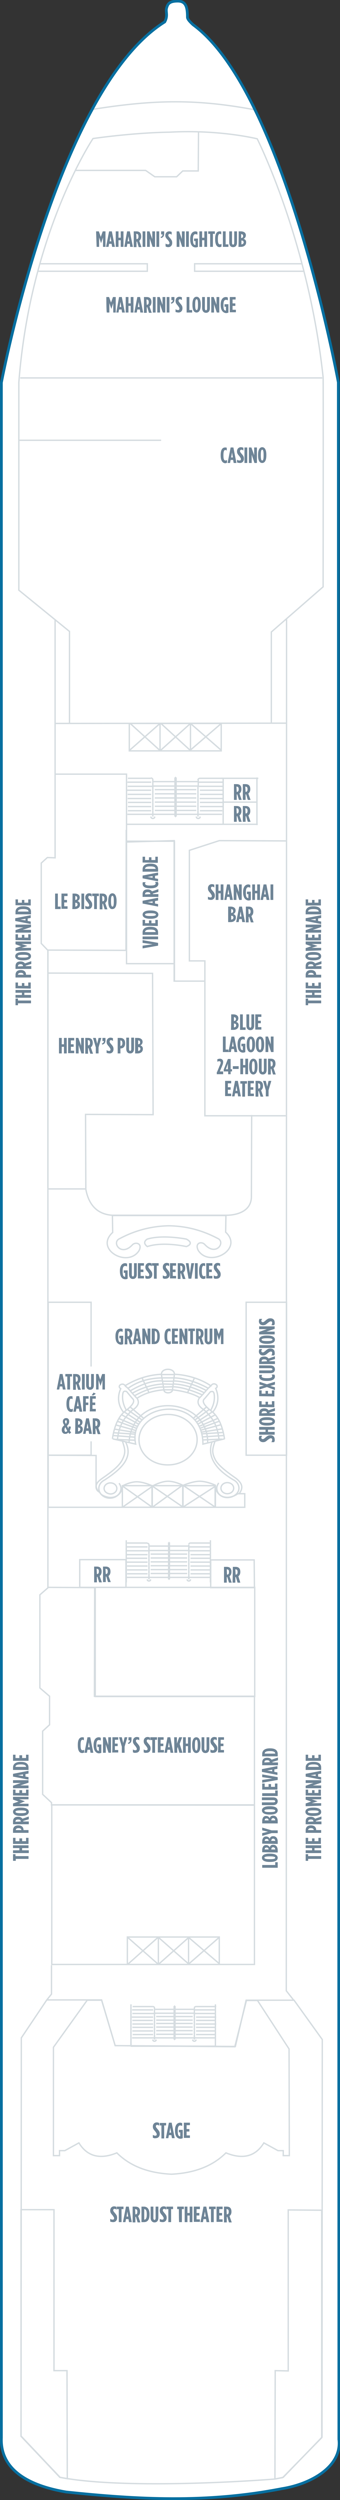 <?xml version="1.0" encoding="utf-8"?>
<!-- Generator: Adobe Illustrator 23.0.2, SVG Export Plug-In . SVG Version: 6.00 Build 0)  -->
<svg version="1.1" id="SPIRIT_DECK_07" xmlns="http://www.w3.org/2000/svg" xmlns:xlink="http://www.w3.org/1999/xlink" x="0px"
	 y="0px" width="122.8px" height="902.3px" viewBox="0 0 122.8 902.3" style="enable-background:new 0 0 122.8 902.3;"
	 xml:space="preserve">
<rect x="0" y="0" width="122.8" height="902.3" fill="#333333" stroke="none"/>
<style type="text/css">
	.st0{fill:#FFFFFF;}
	.st1{fill:none;stroke:#D5DCE0;stroke-width:0.5;}
	.st2{fill:#6E8496;}
	.st3{fill:none;stroke:#076FA0;stroke-miterlimit:10;}
	.st4{fill:none;}
</style>
<g id="SPIRIT_DECK_07_BOTTOM">
	<path class="st0" d="M59.5,7.9c-39.1,24.5-59,130.2-59,130.2v741.7c-0.4,8.9,5.7,16.6,23.4,19.6c25.9,2.7,50.7,4.1,77.9-1.2
		c10.8-1.7,21.8-8.2,20.6-17.8L122.2,138c0,0-19.2-104.8-52.5-129.1c-0.5-0.5-2-1.8-2-2.7c0-3.7-0.6-5.8-3.5-5.8c-3,0-3.6,1-4,2.4
		C59.7,4.2,60.8,5.5,59.5,7.9z"/>
	<polyline class="st1" points="27.2,61.5 52.6,61.5 55.9,63.8 63.8,63.8 66,61.7 71.6,61.7 71.7,47.6 	"/>
	<path class="st1" d="M33.3,39.5c23-3.7,38.2-3.7,58.6,0.1"/>
	<line class="st1" x1="103.5" y1="261" x2="20" y2="261.1"/>
	<path class="st1" d="M25.1,261.1l0-33.2L6.8,213l0-75C11,83.7,33.6,50,33.6,50s14.2-2.1,27.7-2.3c18-1,31.6,2.4,31.6,2.4
		s18.5,36.7,23.8,86c0.1-0.2,0,75.7,0,75.7L98,228.1V261"/>
	<polyline class="st1" points="109.1,95.2 70.3,95.2 70.3,97.9 110,97.9 	"/>
	<line class="st1" x1="116.4" y1="136.4" x2="7.3" y2="136.4"/>
	<line class="st1" x1="58.2" y1="158.9" x2="7" y2="158.9"/>
	<polyline class="st1" points="14.4,95.2 53.2,95.2 53.2,97.9 13.6,97.9 	"/>
	<polyline class="st1" points="19.9,223.8 19.9,309.6 17.1,309.5 14.9,311.5 14.9,340.5 17.3,343 17.3,573 	"/>
	<polyline class="st1" points="106,721.8 103.4,718.5 103.5,223.5 	"/>
	<polyline class="st1" points="63,354.1 63,303.6 45.6,303.6 	"/>
	<polyline class="st1" points="19.9,279.4 45.7,279.4 45.7,347.8 62.7,347.8 	"/>
	<polygon class="st1" points="91.9,651.4 18.7,651.4 18.7,709 91.9,709 	"/>
	<polygon class="st1" points="76.1,573 76.1,563 91.8,563 91.9,573 	"/>
	<polygon class="st1" points="28.8,572.9 28.8,562.9 45.5,562.9 45.5,572.9 	"/>
	<rect x="34.4" y="572.9" class="st1" width="57.6" height="39.4"/>
	<polygon class="st1" points="18.6,651.4 18.6,650.6 15.4,647.6 15.4,624.8 17.9,622.5 17.9,612.2 14.4,609.2 14.4,575.6 
		17.5,572.9 34.2,573 34.1,612.2 91.9,612.2 91.9,651.5 	"/>
	<path class="st1" d="M34.7,536.3l0-11l-17.3-0.1v18.8l71,0v-4.9h-2.5c-3.7,2.6-7.9,1.2-8.1-2.9l-0.8,0l-32.7,0
		c-0.4,4.1-4.2,5.4-7.7,3.2l-0.8-1C34.5,537.9,34.7,536.3,34.7,536.3z"/>
	<polyline class="st1" points="55,536 55,544 50,544 44.2,544 44.2,536 	"/>
	<polyline class="st1" points="66,536 66,544 71.5,544 77.8,544 77.8,536 	"/>
	<polyline class="st1" points="66.1,536 66.1,544 60.8,544 54.9,544 54.9,536 	"/>
	<polygon class="st1" points="17.3,429.1 17.3,351.2 55.1,351.3 55.3,402.3 30.9,402.2 31,429.1 	"/>
	<polyline class="st1" points="103.5,303.5 79.2,303.4 68.4,306.9 68.4,346.8 74,346.8 74,402.7 103.2,402.7 	"/>
	<line class="st1" x1="80.7" y1="289.5" x2="92.6" y2="289.5"/>
	<rect x="17.4" y="470" class="st1" width="15.5" height="55.2"/>
	<rect x="88.9" y="470" class="st1" width="14.6" height="55.2"/>
	<polygon class="st1" points="99.3,894.7 102.1,894.2 116.2,879.8 116.2,797.7 104.1,797.6 104.1,855.7 99.4,855.6 	"/>
	<polyline class="st1" points="17.3,358.9 17.3,342.9 45.5,343 45.6,299.5 	"/>
	<path class="st1" d="M90.9,402.4l-0.1,29.2c0.2,7.4-9.2,7-9.2,7c-2,0-41.1,0-41.1,0c-5.9-0.4-8.6-4.4-9.5-9.4"/>
	<polyline class="st1" points="45.6,303.9 62.9,303.4 62.9,354.1 74,354.1 	"/>
	<path class="st1" d="M40.6,438.7l0.1,6.1c-6.7,6.1,5.4,12.9,9.5,6.6c1.4-2.7-1.3-3.3-2.4-2.1c-4.1,4.4-7.7-1-4.5-2.3
		c6.4-3.4,12.5-4.5,17.7-4.6c5.2,0.1,11,1.1,17.5,4.5c3.2,1.3-0.4,6.7-4.5,2.3c-1.1-1.3-3.8-0.7-2.4,2.1c4.1,6.4,16.5-0.5,9.9-6.6
		l0.1-6L40.6,438.7L40.6,438.7z"/>
	<path class="st1" d="M53.2,449.9c-2.1-1.6,0-2.7,0-2.7c5.6-1.7,14.1,0,14.1,0c3.2,1.7,0,2.7,0,2.7S58.9,448,53.2,449.9z"/>
	<path class="st1" d="M40.6,519.3L40.6,519.3c0.7-4.8,2.3-8.2,4.6-10c2.9-2.2,3.7-3.7,2.6-4.6l-2.1-2.5c-0.8-0.2-1.1-0.1-1.3,0.6
		c-0.4,2,0.1,4.2,1.2,6.1"/>
	<path class="st1" d="M81.1,519.3l-7.8,1.9c-0.1-18.9-27.5-14.6-24.3,0l-8.3-1.9"/>
	<path class="st1" d="M42.4,519.8c0.3-3.4,1.3-6.2,3.1-8.4c1-1.2,1.7-2.1,3.1-3c1.4-1.2,1.7-2.3,1-3.6c-2.1-2.1-3.2-3.8-4.3-4.5
		c-0.8-1.7-3.3-0.1-1.7,0.9c-1.6,3.6-0.5,6.7,1.1,8.6"/>
	<path class="st1" d="M45.2,500.1c4.3-2.6,8.7-3.9,13.1-4.1c0-2.4,4.7-2.4,4.7,0c5,0.2,9.9,1.9,13.2,4.2"/>
	<path class="st1" d="M49.4,504.7c2.7-1.8,6-2.8,9.8-3.1c0,1.5,3.1,1.4,3.1,0c4.5,0.5,8.1,1.7,9.9,2.9"/>
	<line class="st1" x1="59.2" y1="501.6" x2="58.3" y2="496.1"/>
	<line class="st1" x1="63" y1="496" x2="62.3" y2="501.6"/>
	<line class="st1" x1="53.8" y1="502.6" x2="51.3" y2="497.3"/>
	<line class="st1" x1="67.8" y1="502.5" x2="70.3" y2="497.2"/>
	<path class="st1" d="M48.5,503.8c4.1-2.3,7.6-3.3,10.6-3.2"/>
	<path class="st1" d="M47.7,502.9c3.2-1.9,6.9-3.1,11.1-3.4"/>
	<path class="st1" d="M47,502c4.4-2.6,8.3-3.8,11.6-3.6"/>
	<path class="st1" d="M46.2,501.1c3.3-2.4,7.4-3.7,12.2-3.8"/>
	<path class="st1" d="M62.5,500.5c3.1,0.1,7.1,1.4,10.7,3"/>
	<path class="st1" d="M62.6,499.5c3.7,0.1,7.8,1.4,11.2,3.2"/>
	<path class="st1" d="M62.8,498.4c3.7,0.1,8.1,1.5,11.8,3.5"/>
	<path class="st1" d="M62.9,497.3c3.8,0.1,8.5,1.6,12.4,3.8"/>
	<line class="st1" x1="58.5" y1="497.3" x2="62.9" y2="497.3"/>
	<line class="st1" x1="58.7" y1="498.5" x2="62.7" y2="498.5"/>
	<line class="st1" x1="58.8" y1="499.5" x2="62.6" y2="499.6"/>
	<line class="st1" x1="59.1" y1="500.6" x2="62.5" y2="500.5"/>
	<line class="st1" x1="58.4" y1="496.1" x2="63" y2="496.1"/>
	<path class="st1" d="M81.1,519.4L81.1,519.4c-0.7-4.8-2.3-8.2-4.6-10c-2.9-2.2-3.7-3.7-2.6-4.6l2.1-2.5c0.8-0.2,1.1-0.1,1.3,0.6
		c0.4,2-0.1,4.2-1.2,6.1"/>
	<path class="st1" d="M79.1,519.7c-0.3-3.4-1.3-6.2-3.1-8.4c-1-1.2-1.7-2.1-3.1-3c-1.4-1.2-1.7-2.3-1-3.6c2.1-2.1,3.2-3.8,4.3-4.5
		c0.8-1.7,3.3-0.1,1.7,0.9c1.6,3.6,0.5,6.7-1.1,8.6"/>
	<line class="st1" x1="59.2" y1="501.6" x2="62.4" y2="501.6"/>
	<path class="st1" d="M46.6,520.8c1-19.1,28.9-16.8,28.4,0.1"/>
	<path class="st1" d="M37.6,537.2c0-1.1,1-2,2.3-2s2.3,0.9,2.3,2c0,1.1-1,2-2.3,2C38.6,539.1,37.6,538.3,37.6,537.2z"/>
	<path class="st1" d="M43,535.3c0.4,0.6,0.7,1.2,0.7,1.9c0,1.9-1.8,3.5-4,3.5c-2.2,0-4-1.6-4-3.5c0-1.3,0.8-2.4,2-3
		c6.8-4.4,10.3-8.4,7.7-13.7"/>
	<path class="st1" d="M35.7,538.5c-1.8-2.3-0.9-3.5,1.6-5.2c3.6-2.5,5.7-4.3,6.8-6.3c1.5-2.9,1-4.1,0.1-6.9"/>
	<path class="st1" d="M79.8,537.1c0-1.1,1-2,2.3-2c1.3,0,2.3,0.9,2.3,2s-1,2-2.3,2S79.8,538.2,79.8,537.1z"/>
	<path class="st1" d="M79,535.2c-0.4,0.6-0.7,1.2-0.7,1.9c0,1.9,1.6,3.4,3.8,3.4c2.2,0,4.2-1.5,4.2-3.4c0-1.3-0.8-2.4-2-3
		c-7.3-4.3-9.4-9.1-7.7-13.7"/>
	<path class="st1" d="M86.3,539.2c1.8-2.3,1.1-3.9-1-5.6c-3.6-2.5-6.4-4.7-7.5-6.7c-1.5-2.9-1-4.1-0.1-6.9"/>
	<path class="st1" d="M50.2,519.6c0-5,4.7-9.1,10.5-9.1c5.8,0,10.5,4.1,10.5,9.1s-4.7,9.1-10.5,9.1
		C54.9,528.8,50.2,524.7,50.2,519.6z"/>
	<line class="st1" x1="47" y1="507.8" x2="51.9" y2="511.9"/>
	<line class="st1" x1="46" y1="508.7" x2="51.3" y2="512.5"/>
	<line class="st1" x1="44.9" y1="509.6" x2="50.6" y2="513.3"/>
	<line class="st1" x1="43.9" y1="510.6" x2="50.1" y2="514"/>
	<line class="st1" x1="43" y1="512" x2="49.6" y2="514.8"/>
	<line class="st1" x1="42.5" y1="513" x2="49.3" y2="515.5"/>
	<line class="st1" x1="41.9" y1="514.3" x2="49.1" y2="516.3"/>
	<line class="st1" x1="41.4" y1="515.8" x2="48.9" y2="517"/>
	<line class="st1" x1="41" y1="517.1" x2="48.7" y2="517.6"/>
	<line class="st1" x1="40.8" y1="518.1" x2="48.7" y2="518.7"/>
	<line class="st1" x1="41.5" y1="519.5" x2="48.7" y2="519.8"/>
	<line class="st1" x1="74.7" y1="507.7" x2="69.8" y2="511.9"/>
	<line class="st1" x1="75.7" y1="508.6" x2="70.4" y2="512.5"/>
	<line class="st1" x1="76.8" y1="509.5" x2="71" y2="513.3"/>
	<line class="st1" x1="77.8" y1="510.6" x2="71.4" y2="514"/>
	<line class="st1" x1="78.7" y1="511.9" x2="71.9" y2="514.8"/>
	<line class="st1" x1="79.3" y1="512.9" x2="72.2" y2="515.5"/>
	<line class="st1" x1="79.8" y1="514.2" x2="72.4" y2="516.2"/>
	<line class="st1" x1="80.3" y1="515.7" x2="72.6" y2="516.9"/>
	<line class="st1" x1="80.7" y1="517" x2="72.8" y2="517.5"/>
	<line class="st1" x1="80.9" y1="518.1" x2="73" y2="518.6"/>
	<line class="st1" x1="80.2" y1="519.4" x2="73" y2="519.7"/>
	<path class="st1" d="M16.9,721.8l-9.2,13.7L7.6,879.2l14.1,14.9c22.2,4.3,66.8,1.5,77.8,0.6c-0.1,0,2.8-0.6,2.8-0.6l14-14.5
		l0.1-143.5l-10.2-14.2l-17.3,0L85,738.6l-43.4-0.3l-4.9-16.5L16.9,721.8z"/>
	<polygon class="st1" points="24.3,894.6 21.6,894.1 7.6,879.3 7.6,797.5 19.5,797.5 19.5,855.6 24.2,855.6 	"/>
	<polyline class="st1" points="18.6,709.3 18.6,719.7 16.9,721.8 	"/>
	<path class="st1" d="M84.8,738.7l-43.2-0.4l-4.9-16.4h-5.2l-12.2,17l0,39.1l2.2,0v-1.8h1.9l5.1-2.8c3,4.9,7.6,6.1,13.7,3.6
		c4.8,4.8,11.4,7.3,19.7,7.7c8.3-0.4,14.9-2.9,19.7-7.7c6.1,2.5,10.7,1.3,13.7-3.6l5.1,2.8h1.9v1.8h2.2l-0.1-38.5l-11.4-17.5H89
		L84.8,738.7z"/>
	<line class="st1" x1="76" y1="555.9" x2="76" y2="571.1"/>
	<line class="st1" x1="45.6" y1="555.9" x2="45.6" y2="571.1"/>
	<line class="st1" x1="46.2" y1="699.3" x2="57" y2="708.8"/>
	<line class="st1" x1="46.3" y1="708.8" x2="57.1" y2="699.2"/>
	<line class="st1" x1="57.3" y1="699.3" x2="68" y2="708.7"/>
	<line class="st1" x1="57.3" y1="708.9" x2="68" y2="699.4"/>
	<line class="st1" x1="68.3" y1="699.4" x2="79.3" y2="708.8"/>
	<line class="st1" x1="68.3" y1="708.7" x2="79.2" y2="699.2"/>
	<line class="st1" x1="46.9" y1="261" x2="57.6" y2="270.7"/>
	<line class="st1" x1="46.9" y1="270.7" x2="57.8" y2="261.1"/>
	<line class="st1" x1="58" y1="261" x2="68.7" y2="270.8"/>
	<line class="st1" x1="57.9" y1="270.9" x2="68.8" y2="261.1"/>
	<line class="st1" x1="68.9" y1="261.2" x2="79.7" y2="270.6"/>
	<line class="st1" x1="68.9" y1="270.6" x2="79.7" y2="261.3"/>
	<line class="st1" x1="45.7" y1="297.5" x2="63.4" y2="297.5"/>
	<line class="st1" x1="93.1" y1="297.5" x2="63.3" y2="297.5"/>
	<line class="st1" x1="93.3" y1="280.9" x2="80.1" y2="280.9"/>
	<line class="st1" x1="80.6" y1="280.9" x2="80.6" y2="297.5"/>
	<line class="st1" x1="92.8" y1="297.8" x2="92.8" y2="280.6"/>
	<line class="st1" x1="47.2" y1="738.5" x2="62.7" y2="738.5"/>
	<line class="st1" x1="77.9" y1="738.5" x2="62.6" y2="738.5"/>
	<line class="st1" x1="77.8" y1="723.4" x2="77.8" y2="738.6"/>
	<line class="st1" x1="47.3" y1="723.4" x2="47.3" y2="738.6"/>
	<rect x="46" y="699.1" class="st1" width="33.2" height="9.9"/>
	<line class="st1" x1="57.2" y1="709" x2="57.2" y2="699.1"/>
	<line class="st1" x1="68.1" y1="709" x2="68.1" y2="699.1"/>
	<rect x="46.7" y="261.1" class="st1" width="33.2" height="9.9"/>
	<line class="st1" x1="57.8" y1="270.9" x2="57.8" y2="261"/>
	<line class="st1" x1="68.8" y1="271.1" x2="68.8" y2="261.2"/>
	<path class="st1" d="M72.2,280.9c-0.4,0-0.7,0.3-0.7,0.6"/>
	<line class="st1" x1="80.6" y1="280.9" x2="72.2" y2="280.9"/>
	<line class="st1" x1="71.6" y1="281.4" x2="71.6" y2="283.7"/>
	<line class="st1" x1="71.6" y1="283.7" x2="55.2" y2="283.7"/>
	<path class="st1" d="M55.2,281.4c0-0.3-0.3-0.6-0.7-0.6"/>
	<line class="st1" x1="55.2" y1="283.7" x2="55.2" y2="281.4"/>
	<line class="st1" x1="54.5" y1="280.9" x2="46.2" y2="280.9"/>
	<line class="st1" x1="63.6" y1="294.7" x2="63.6" y2="280.6"/>
	<line class="st1" x1="63.2" y1="294.7" x2="63.2" y2="280.6"/>
	<line class="st1" x1="80.2" y1="293.9" x2="63.6" y2="293.9"/>
	<line class="st1" x1="63.6" y1="280.6" x2="63.2" y2="280.6"/>
	<line class="st1" x1="63.6" y1="294.7" x2="63.2" y2="294.7"/>
	<line class="st1" x1="63.2" y1="293.9" x2="46" y2="293.9"/>
	<line class="st1" x1="63.2" y1="292.5" x2="55.9" y2="292.5"/>
	<line class="st1" x1="63.2" y1="291" x2="55.9" y2="291"/>
	<line class="st1" x1="63.2" y1="289.5" x2="55.9" y2="289.5"/>
	<line class="st1" x1="63.2" y1="288" x2="55.9" y2="288"/>
	<line class="st1" x1="63.2" y1="286.5" x2="55.9" y2="286.5"/>
	<line class="st1" x1="63.2" y1="285" x2="55.9" y2="285"/>
	<line class="st1" x1="63.2" y1="282.1" x2="55.3" y2="282.1"/>
	<line class="st1" x1="70.9" y1="292.5" x2="63.6" y2="292.5"/>
	<line class="st1" x1="70.9" y1="291" x2="63.6" y2="291"/>
	<line class="st1" x1="70.9" y1="289.5" x2="63.6" y2="289.5"/>
	<line class="st1" x1="70.9" y1="288" x2="63.6" y2="288"/>
	<line class="st1" x1="70.9" y1="286.5" x2="63.6" y2="286.5"/>
	<line class="st1" x1="70.9" y1="285" x2="63.6" y2="285"/>
	<line class="st1" x1="71.6" y1="282.1" x2="63.6" y2="282.1"/>
	<line class="st1" x1="46" y1="282.3" x2="54.6" y2="282.3"/>
	<line class="st1" x1="46.1" y1="283.8" x2="55.5" y2="283.8"/>
	<line class="st1" x1="45.9" y1="285.2" x2="54.6" y2="285.2"/>
	<line class="st1" x1="46.1" y1="286.7" x2="54.6" y2="286.7"/>
	<line class="st1" x1="71.5" y1="282.3" x2="80.4" y2="282.3"/>
	<line class="st1" x1="71.5" y1="283.8" x2="80.5" y2="283.8"/>
	<line class="st1" x1="72.2" y1="285.2" x2="80.5" y2="285.2"/>
	<line class="st1" x1="72.2" y1="286.7" x2="80.5" y2="286.7"/>
	<path class="st1" d="M54.5,294.8c0,0.3,0.3,0.6,0.7,0.6c0.4,0,0.7-0.3,0.7-0.6l0,0"/>
	<line class="st1" x1="55.8" y1="294.8" x2="55.8" y2="294.7"/>
	<line class="st1" x1="54.5" y1="294.8" x2="54.5" y2="294.7"/>
	<path class="st1" d="M70.9,294.8c0,0.3,0.3,0.6,0.7,0.6c0.4,0,0.7-0.3,0.7-0.6l0,0"/>
	<line class="st1" x1="72.2" y1="294.8" x2="72.2" y2="294.7"/>
	<line class="st1" x1="70.9" y1="294.8" x2="70.9" y2="294.7"/>
	<line class="st1" x1="55.2" y1="294.7" x2="55.2" y2="283.8"/>
	<line class="st1" x1="46.2" y1="289.6" x2="54.6" y2="289.6"/>
	<line class="st1" x1="46.2" y1="291.1" x2="54.6" y2="291.1"/>
	<line class="st1" x1="46.2" y1="292.6" x2="54.6" y2="292.6"/>
	<line class="st1" x1="46.1" y1="288.2" x2="54.6" y2="288.2"/>
	<line class="st1" x1="71.5" y1="294.7" x2="71.5" y2="283.6"/>
	<line class="st1" x1="72.2" y1="289.6" x2="80.4" y2="289.6"/>
	<line class="st1" x1="72.2" y1="291.1" x2="80.4" y2="291.1"/>
	<line class="st1" x1="72.2" y1="292.6" x2="80.3" y2="292.6"/>
	<line class="st1" x1="72.1" y1="288.2" x2="80.6" y2="288.2"/>
	<path class="st1" d="M68.8,556.9c-0.3,0-0.6,0.2-0.6,0.5"/>
	<line class="st1" x1="76.1" y1="556.9" x2="68.8" y2="556.9"/>
	<line class="st1" x1="68.2" y1="557.5" x2="68.2" y2="559.6"/>
	<line class="st1" x1="68.2" y1="559.6" x2="53.8" y2="559.6"/>
	<path class="st1" d="M53.8,557.5c0-0.3-0.3-0.5-0.6-0.5"/>
	<line class="st1" x1="53.8" y1="559.6" x2="53.8" y2="557.5"/>
	<line class="st1" x1="53.2" y1="556.9" x2="45.9" y2="556.9"/>
	<line class="st1" x1="61.2" y1="570" x2="61.2" y2="556.7"/>
	<line class="st1" x1="60.9" y1="570" x2="60.9" y2="556.7"/>
	<line class="st1" x1="75.8" y1="569.3" x2="61.2" y2="569.3"/>
	<line class="st1" x1="61.2" y1="556.7" x2="60.9" y2="556.7"/>
	<line class="st1" x1="61.2" y1="570" x2="60.9" y2="570"/>
	<line class="st1" x1="60.9" y1="569.3" x2="45.8" y2="569.3"/>
	<line class="st1" x1="60.9" y1="567.9" x2="54.4" y2="567.9"/>
	<line class="st1" x1="60.9" y1="566.5" x2="54.4" y2="566.5"/>
	<line class="st1" x1="60.9" y1="565.1" x2="54.4" y2="565.1"/>
	<line class="st1" x1="60.9" y1="563.7" x2="54.4" y2="563.7"/>
	<line class="st1" x1="60.9" y1="562.3" x2="54.4" y2="562.3"/>
	<line class="st1" x1="60.9" y1="560.9" x2="54.4" y2="560.9"/>
	<line class="st1" x1="60.9" y1="558" x2="53.9" y2="558"/>
	<line class="st1" x1="67.6" y1="567.9" x2="61.2" y2="567.9"/>
	<line class="st1" x1="67.6" y1="566.5" x2="61.2" y2="566.5"/>
	<line class="st1" x1="67.6" y1="565.1" x2="61.2" y2="565.1"/>
	<line class="st1" x1="67.6" y1="563.7" x2="61.2" y2="563.7"/>
	<line class="st1" x1="67.6" y1="562.3" x2="61.2" y2="562.3"/>
	<line class="st1" x1="67.6" y1="560.9" x2="61.2" y2="560.9"/>
	<line class="st1" x1="68.2" y1="558" x2="61.2" y2="558"/>
	<line class="st1" x1="45.7" y1="558.3" x2="53.3" y2="558.3"/>
	<line class="st1" x1="45.8" y1="559.7" x2="54.1" y2="559.7"/>
	<line class="st1" x1="45.6" y1="561.1" x2="53.3" y2="561.1"/>
	<line class="st1" x1="45.8" y1="562.4" x2="53.2" y2="562.4"/>
	<line class="st1" x1="68.2" y1="558.3" x2="76" y2="558.3"/>
	<line class="st1" x1="68.1" y1="559.7" x2="76" y2="559.7"/>
	<line class="st1" x1="68.8" y1="561.1" x2="76.1" y2="561.1"/>
	<line class="st1" x1="68.8" y1="562.4" x2="76" y2="562.4"/>
	<path class="st1" d="M53.2,570.1c0,0.3,0.3,0.5,0.6,0.5c0.3,0,0.6-0.2,0.6-0.5l0,0"/>
	<line class="st1" x1="54.3" y1="570.1" x2="54.3" y2="570"/>
	<line class="st1" x1="53.2" y1="570.1" x2="53.2" y2="570"/>
	<path class="st1" d="M67.6,570.1c0,0.3,0.3,0.5,0.6,0.5c0.3,0,0.6-0.2,0.6-0.5l0,0"/>
	<line class="st1" x1="68.8" y1="570.1" x2="68.8" y2="570"/>
	<line class="st1" x1="67.6" y1="570.1" x2="67.6" y2="570"/>
	<line class="st1" x1="53.8" y1="570" x2="53.8" y2="559.7"/>
	<line class="st1" x1="45.9" y1="565.2" x2="53.3" y2="565.2"/>
	<line class="st1" x1="45.9" y1="566.6" x2="53.3" y2="566.6"/>
	<line class="st1" x1="45.9" y1="568" x2="53.3" y2="568"/>
	<line class="st1" x1="45.8" y1="563.8" x2="53.3" y2="563.8"/>
	<line class="st1" x1="68.2" y1="570" x2="68.2" y2="559.5"/>
	<line class="st1" x1="68.8" y1="565.2" x2="76" y2="565.2"/>
	<line class="st1" x1="68.8" y1="566.6" x2="75.9" y2="566.6"/>
	<line class="st1" x1="68.8" y1="568" x2="75.9" y2="568"/>
	<line class="st1" x1="68.7" y1="563.8" x2="76.1" y2="563.8"/>
	<path class="st1" d="M70.8,724.2c-0.3,0-0.6,0.2-0.6,0.5"/>
	<line class="st1" x1="78.1" y1="724.2" x2="70.8" y2="724.2"/>
	<line class="st1" x1="70.2" y1="724.7" x2="70.2" y2="726.6"/>
	<line class="st1" x1="70.2" y1="726.6" x2="55.8" y2="726.6"/>
	<path class="st1" d="M55.8,724.7c0-0.3-0.3-0.5-0.6-0.5"/>
	<line class="st1" x1="55.8" y1="726.6" x2="55.8" y2="724.7"/>
	<line class="st1" x1="55.2" y1="724.2" x2="47.9" y2="724.2"/>
	<line class="st1" x1="63.2" y1="736.1" x2="63.2" y2="724"/>
	<line class="st1" x1="62.9" y1="736.1" x2="62.9" y2="724"/>
	<line class="st1" x1="77.7" y1="735.5" x2="63.2" y2="735.5"/>
	<line class="st1" x1="63.2" y1="724" x2="62.9" y2="724"/>
	<line class="st1" x1="63.2" y1="736.1" x2="62.9" y2="736.1"/>
	<line class="st1" x1="62.9" y1="735.5" x2="47.7" y2="735.5"/>
	<line class="st1" x1="62.9" y1="734.2" x2="56.4" y2="734.2"/>
	<line class="st1" x1="62.9" y1="732.9" x2="56.4" y2="732.9"/>
	<line class="st1" x1="62.9" y1="731.6" x2="56.4" y2="731.6"/>
	<line class="st1" x1="62.9" y1="730.3" x2="56.4" y2="730.3"/>
	<line class="st1" x1="62.9" y1="729.1" x2="56.4" y2="729.1"/>
	<line class="st1" x1="62.9" y1="727.8" x2="56.4" y2="727.8"/>
	<line class="st1" x1="62.9" y1="725.2" x2="55.8" y2="725.2"/>
	<line class="st1" x1="69.6" y1="734.2" x2="63.2" y2="734.2"/>
	<line class="st1" x1="69.6" y1="732.9" x2="63.2" y2="732.9"/>
	<line class="st1" x1="69.6" y1="731.6" x2="63.2" y2="731.6"/>
	<line class="st1" x1="69.6" y1="730.3" x2="63.2" y2="730.3"/>
	<line class="st1" x1="69.6" y1="729.1" x2="63.2" y2="729.1"/>
	<line class="st1" x1="69.6" y1="727.8" x2="63.2" y2="727.8"/>
	<line class="st1" x1="70.2" y1="725.2" x2="63.2" y2="725.2"/>
	<line class="st1" x1="47.7" y1="725.4" x2="55.3" y2="725.4"/>
	<line class="st1" x1="47.8" y1="726.7" x2="56.1" y2="726.7"/>
	<line class="st1" x1="47.6" y1="728" x2="55.3" y2="728"/>
	<line class="st1" x1="47.8" y1="729.2" x2="55.2" y2="729.2"/>
	<line class="st1" x1="70.2" y1="725.4" x2="78" y2="725.4"/>
	<line class="st1" x1="70.1" y1="726.7" x2="78" y2="726.7"/>
	<line class="st1" x1="70.8" y1="728" x2="78.1" y2="728"/>
	<line class="st1" x1="70.8" y1="729.2" x2="78" y2="729.2"/>
	<path class="st1" d="M55.2,736.2c0,0.3,0.3,0.5,0.6,0.5c0.3,0,0.6-0.2,0.6-0.5l0,0"/>
	<line class="st1" x1="56.3" y1="736.2" x2="56.3" y2="736.1"/>
	<line class="st1" x1="55.2" y1="736.2" x2="55.2" y2="736.1"/>
	<path class="st1" d="M69.6,736.2c0,0.3,0.3,0.5,0.6,0.5c0.3,0,0.6-0.2,0.6-0.5l0,0"/>
	<line class="st1" x1="70.8" y1="736.2" x2="70.8" y2="736.1"/>
	<line class="st1" x1="69.6" y1="736.2" x2="69.6" y2="736.1"/>
	<line class="st1" x1="55.8" y1="736.1" x2="55.8" y2="726.7"/>
	<line class="st1" x1="47.8" y1="731.7" x2="55.3" y2="731.7"/>
	<line class="st1" x1="47.8" y1="733" x2="55.3" y2="733"/>
	<line class="st1" x1="47.9" y1="734.3" x2="55.3" y2="734.3"/>
	<line class="st1" x1="47.8" y1="730.5" x2="55.3" y2="730.5"/>
	<line class="st1" x1="70.2" y1="736.1" x2="70.2" y2="726.6"/>
	<line class="st1" x1="70.8" y1="731.7" x2="78" y2="731.7"/>
	<line class="st1" x1="70.8" y1="733" x2="77.9" y2="733"/>
	<line class="st1" x1="70.8" y1="734.3" x2="77.9" y2="734.3"/>
	<line class="st1" x1="70.7" y1="730.5" x2="78.1" y2="730.5"/>
	<path class="st1" d="M44.2,543.8l0-7.5c0,0,2.7-1.5,5.2-1.5c2.5,0,5.7,1.5,5.7,1.5s3.1-1.7,5.6-1.7c2.6,0,5.4,1.5,5.4,1.5
		s3.5-1.5,6-1.5c2.6,0,5.6,1.4,5.6,1.4v7.9"/>
	<line class="st1" x1="44.2" y1="544" x2="55.1" y2="536.4"/>
	<line class="st1" x1="55.1" y1="536.4" x2="65.9" y2="543.8"/>
	<line class="st1" x1="66" y1="544" x2="77.8" y2="536.4"/>
	<line class="st1" x1="77.8" y1="544" x2="66" y2="536"/>
	<line class="st1" x1="66" y1="536" x2="55" y2="544"/>
	<line class="st1" x1="55" y1="544" x2="44.2" y2="536.3"/>
	<rect x="31.1" y="493.2" class="st0" width="2.7" height="27"/>
	<path class="st2" d="M79.7,164.4v-0.2c0-2,0.7-2.7,1.6-2.7c0.3,0,0.4,0,0.6,0.1v1c-0.2-0.1-0.4-0.2-0.5-0.2c-0.4,0-0.7,0.4-0.7,1.8
		v0.2c0,1.5,0.3,1.8,0.8,1.8c0.2,0,0.3-0.1,0.5-0.2v1c-0.2,0.1-0.4,0.2-0.7,0.2C80.4,167.1,79.7,166.3,79.7,164.4z M83.3,161.5h1
		l1.1,5.6h-1l-0.2-1.1h-0.9l-0.2,1.1h-0.9L83.3,161.5z M84.1,165.1l-0.3-1.8l-0.3,1.8H84.1z M85.6,166.9v-1c0.3,0.2,0.6,0.3,0.9,0.3
		c0.3,0,0.5-0.1,0.5-0.5v0c0-0.3-0.1-0.4-0.5-1c-0.7-0.8-0.9-1.1-0.9-1.8v0c0-0.9,0.6-1.5,1.4-1.5c0.4,0,0.6,0.1,0.9,0.2v1
		c-0.3-0.2-0.5-0.3-0.7-0.3c-0.3,0-0.5,0.2-0.5,0.5v0c0,0.3,0.1,0.4,0.5,0.9c0.8,0.9,0.9,1.2,0.9,1.9v0c0,0.9-0.6,1.5-1.4,1.5
		C86.2,167.1,85.9,167,85.6,166.9z M88.3,161.5h1v5.6h-1V161.5z M89.9,161.5h0.9l1,2.8v-2.8h1v5.6h-0.9l-1-3v3h-1L89.9,161.5
		L89.9,161.5z M93.2,164.4v-0.3c0-1.8,0.6-2.7,1.5-2.7s1.5,0.9,1.5,2.7v0.3c0,1.8-0.6,2.7-1.5,2.7S93.2,166.3,93.2,164.4z
		 M95.2,164.4v-0.3c0-1.4-0.2-1.8-0.5-1.8s-0.5,0.4-0.5,1.8v0.3c0,1.4,0.2,1.8,0.5,1.8S95.2,165.9,95.2,164.4z"/>
	<path class="st2" d="M34.7,83.5h1l0.7,2l0.7-2h1v5.6h-0.9v-3.4l-0.7,2.1h0l-0.7-2.1v3.4h-0.9L34.7,83.5L34.7,83.5z M39.4,83.5h1
		l1.1,5.6h-1L40.3,88h-0.9l-0.2,1.1h-0.9L39.4,83.5z M40.2,87.1l-0.3-1.8l-0.3,1.8H40.2z M41.8,83.5h1v2.3h0.8v-2.3h1v5.6h-1v-2.4
		h-0.8v2.4h-1V83.5z M45.9,83.5h1l1.1,5.6h-1L46.9,88H46l-0.2,1.1h-0.9L45.9,83.5z M46.7,87.1l-0.3-1.8l-0.3,1.8H46.7z M48.3,83.5h1
		c1,0,1.7,0.5,1.7,1.8v0.1c0,0.7-0.3,1.2-0.7,1.5l0.8,2.3h-1l-0.6-2h-0.2v2h-1V83.5z M49.3,86.3c0.4,0,0.7-0.2,0.7-0.9v-0.1
		c0-0.7-0.3-0.9-0.8-0.9h0L49.3,86.3L49.3,86.3L49.3,86.3z M51.5,83.5h1v5.6h-1V83.5z M53.1,83.5H54l1,2.8v-2.8h1v5.6h-0.9l-1-3v3
		h-1V83.5z M56.5,83.5h1v5.6h-1V83.5z M58,85.5c0.6-0.1,0.7-0.6,0.7-0.9h-0.5v-1.1h1.1v0.9c0,0.8-0.4,1.4-1.2,1.5L58,85.5z
		 M59.8,88.9v-1c0.3,0.2,0.6,0.3,0.9,0.3c0.3,0,0.5-0.1,0.5-0.5v0c0-0.3-0.1-0.4-0.5-1C60,86,59.7,85.6,59.7,85v0
		c0-0.9,0.6-1.5,1.4-1.5c0.4,0,0.6,0.1,0.9,0.2v1c-0.3-0.2-0.5-0.3-0.7-0.3c-0.3,0-0.5,0.2-0.5,0.5v0c0,0.3,0.1,0.4,0.5,0.9
		c0.8,0.9,0.9,1.2,0.9,1.9v0c0,0.9-0.6,1.5-1.4,1.5C60.4,89.2,60,89.1,59.8,88.9z M63.8,83.5h0.9l1,2.8v-2.8h1v5.6h-0.9l-1-3v3h-1
		V83.5z M67.2,83.5h1v5.6h-1V83.5z M68.7,86.4v-0.2c0-1.8,0.8-2.7,1.9-2.7c0.3,0,0.5,0.1,0.7,0.2v1c-0.2-0.1-0.5-0.2-0.7-0.2
		c-0.6,0-0.9,0.6-0.9,1.8v0.3c0,1.5,0.4,1.8,0.8,1.8c0,0,0,0,0.1,0v-1.4h-0.5v-0.9h1.4v3c-0.4,0.2-0.6,0.2-1,0.2
		C69.5,89.2,68.7,88.4,68.7,86.4z M72,83.5h1v2.3h0.8v-2.3h1v5.6h-1v-2.4H73v2.4h-1V83.5z M75.9,84.4h-0.7v-0.9h2.4v0.9h-0.7v4.7h-1
		L75.9,84.4L75.9,84.4z M77.7,86.4v-0.2c0-2,0.7-2.7,1.6-2.7c0.3,0,0.4,0,0.6,0.1v1c-0.2-0.1-0.4-0.2-0.5-0.2
		c-0.4,0-0.7,0.4-0.7,1.8v0.2c0,1.5,0.3,1.8,0.8,1.8c0.2,0,0.3-0.1,0.5-0.2v1c-0.2,0.1-0.4,0.2-0.7,0.2
		C78.4,89.2,77.7,88.4,77.7,86.4z M80.5,83.5h1v4.7h1v0.9h-2V83.5z M82.8,87.5v-4h1v4.1c0,0.5,0.2,0.7,0.4,0.7s0.4-0.2,0.4-0.7v-4.1
		h1v4c0,1.2-0.6,1.7-1.4,1.7C83.4,89.2,82.8,88.7,82.8,87.5z M86.2,83.5H87c0.9,0,1.8,0.4,1.8,1.4v0c0,0.7-0.4,1.1-0.8,1.3
		c0.5,0.2,0.9,0.5,0.9,1.2v0.1c0,1-0.8,1.6-1.9,1.6h-0.9C86.2,89.1,86.2,83.5,86.2,83.5z M87.1,85.9c0.4,0,0.7-0.2,0.7-0.7v0
		c0-0.5-0.3-0.7-0.7-0.7h0L87.1,85.9L87.1,85.9z M87.2,88.2c0.4,0,0.8-0.3,0.8-0.7v0c0-0.5-0.3-0.7-0.8-0.7h0L87.2,88.2L87.2,88.2
		L87.2,88.2z"/>
	<path class="st2" d="M38.4,107.2h1l0.7,2l0.7-2h1v5.6h-0.9v-3.4l-0.7,2.1h0l-0.7-2.1v3.4h-0.9C38.4,112.8,38.4,107.2,38.4,107.2z
		 M43,107.2h1l1.1,5.6h-1l-0.2-1.1h-0.9l-0.2,1.1H42L43,107.2z M43.8,110.8l-0.3-1.8l-0.3,1.8H43.8z M45.4,107.2h1v2.3h0.8v-2.3h1
		v5.6h-1v-2.4h-0.8v2.4h-1V107.2z M49.6,107.2h1l1.1,5.6h-1l-0.2-1.1h-0.9l-0.2,1.1h-0.9L49.6,107.2z M50.4,110.8l-0.3-1.8l-0.3,1.8
		H50.4z M52,107.2h1c1,0,1.7,0.5,1.7,1.8v0.1c0,0.7-0.3,1.2-0.7,1.5l0.8,2.3h-1l-0.6-2H53v2h-1V107.2z M53,110
		c0.4,0,0.7-0.2,0.7-0.9V109c0-0.7-0.3-0.9-0.8-0.9h0L53,110L53,110z M55.2,107.2h1v5.6h-1V107.2z M56.8,107.2h0.9l1,2.8v-2.8h1v5.6
		h-0.9l-1-3v3h-1C56.8,112.8,56.8,107.2,56.8,107.2z M60.2,107.2h1v5.6h-1V107.2z M61.7,109.2c0.6-0.1,0.7-0.6,0.7-0.9h-0.5v-1.1H63
		v0.9c0,0.8-0.4,1.4-1.2,1.5L61.7,109.2z M63.4,112.6v-1c0.3,0.2,0.6,0.3,0.9,0.3c0.3,0,0.5-0.1,0.5-0.5v0c0-0.3-0.1-0.4-0.5-1
		c-0.7-0.8-0.9-1.1-0.9-1.8v0c0-0.9,0.6-1.5,1.4-1.5c0.4,0,0.6,0.1,0.9,0.2v1c-0.3-0.2-0.5-0.3-0.7-0.3c-0.3,0-0.5,0.2-0.5,0.5v0
		c0,0.3,0.1,0.4,0.5,0.9c0.8,0.9,0.9,1.2,0.9,1.9v0c0,0.9-0.6,1.5-1.4,1.5C64.1,112.8,63.7,112.7,63.4,112.6z M67.4,107.2h1v4.7h1
		v0.9h-2C67.4,112.8,67.4,107.2,67.4,107.2z M69.5,110.1v-0.3c0-1.8,0.6-2.7,1.5-2.7s1.5,0.9,1.5,2.7v0.3c0,1.8-0.6,2.7-1.5,2.7
		S69.5,112,69.5,110.1z M71.5,110.1v-0.3c0-1.4-0.2-1.8-0.5-1.8s-0.5,0.4-0.5,1.8v0.3c0,1.4,0.2,1.8,0.5,1.8S71.5,111.6,71.5,110.1z
		 M73,111.2v-4h1v4.1c0,0.5,0.2,0.7,0.4,0.7s0.4-0.2,0.4-0.7v-4.1h1v4c0,1.2-0.6,1.7-1.4,1.7S73,112.3,73,111.2z M76.3,107.2h0.9
		l1,2.8v-2.8h1v5.6h-0.9l-1-3v3h-1C76.3,112.8,76.3,107.2,76.3,107.2z M79.7,110.1v-0.2c0-1.8,0.8-2.7,1.9-2.7
		c0.3,0,0.5,0.1,0.7,0.2v1c-0.2-0.1-0.5-0.2-0.7-0.2c-0.6,0-0.9,0.6-0.9,1.8v0.3c0,1.5,0.4,1.8,0.8,1.8c0,0,0,0,0.1,0v-1.4h-0.5
		v-0.9h1.4v3c-0.4,0.2-0.6,0.2-1,0.2C80.5,112.8,79.7,112,79.7,110.1z M83,107.2h2.1v0.9H84v1.4h1v0.9h-1v1.4h1.2v0.9H83V107.2z"/>
	<path class="st2" d="M34,565.4h1c1,0,1.7,0.5,1.7,1.8v0.1c0,0.7-0.3,1.2-0.7,1.5l0.8,2.3l-1,0l-0.6-2H35l0,2l-1,0L34,565.4z
		 M35,568.1c0.4,0,0.7-0.2,0.7-0.9v-0.1c0-0.7-0.3-0.9-0.8-0.9h0L35,568.1L35,568.1z M37.2,565.4l1,0c1,0,1.7,0.5,1.7,1.8v0.1
		c0,0.7-0.3,1.2-0.7,1.5L40,571l-1,0l-0.6-2l-0.2,0l0,2l-1,0L37.2,565.4z M38.2,568.1c0.4,0,0.7-0.2,0.7-0.9v-0.1
		c0-0.7-0.3-0.9-0.8-0.9h0L38.2,568.1L38.2,568.1z"/>
	<path class="st2" d="M84.5,290.9h1c1,0,1.7,0.5,1.7,1.8v0.1c0,0.7-0.3,1.2-0.7,1.5l0.8,2.3h-1l-0.6-2h-0.2v2h-1V290.9z M85.5,293.6
		c0.4,0,0.7-0.2,0.7-0.9v-0.1c0-0.7-0.3-0.9-0.8-0.9h0L85.5,293.6L85.5,293.6z M87.7,290.9h1c1,0,1.7,0.5,1.7,1.8v0.1
		c0,0.7-0.3,1.2-0.7,1.5l0.8,2.3h-1l-0.6-2h-0.2v2h-1V290.9z M88.7,293.6c0.4,0,0.7-0.2,0.7-0.9v-0.1c0-0.7-0.3-0.9-0.8-0.9h0
		L88.7,293.6L88.7,293.6z"/>
	<path class="st2" d="M84.5,283h1c1,0,1.7,0.5,1.7,1.8v0.1c0,0.7-0.3,1.2-0.7,1.5l0.8,2.3h-1l-0.6-2h-0.2v2h-1V283z M85.5,285.8
		c0.4,0,0.7-0.2,0.7-0.9v-0.1c0-0.7-0.3-0.9-0.8-0.9h0L85.5,285.8L85.5,285.8z M87.7,283h1c1,0,1.7,0.5,1.7,1.8v0.1
		c0,0.7-0.3,1.2-0.7,1.5l0.8,2.3h-1l-0.6-2h-0.2v2h-1V283z M88.7,285.8c0.4,0,0.7-0.2,0.7-0.9v-0.1c0-0.7-0.3-0.9-0.8-0.9h0
		L88.7,285.8L88.7,285.8z"/>
	<path class="st2" d="M19.9,322.5h1v4.7h1v0.9h-2V322.5z M22.3,322.5h2.1v0.9h-1.2v1.4h1v0.9h-1v1.4h1.2v0.9h-2.2V322.5z
		 M26.2,322.5h0.8c0.9,0,1.8,0.4,1.8,1.4v0c0,0.7-0.4,1.1-0.8,1.3c0.5,0.2,0.9,0.5,0.9,1.2v0.1c0,1-0.8,1.6-1.9,1.6h-0.9
		C26.2,328.1,26.2,322.5,26.2,322.5z M27.2,324.8c0.4,0,0.7-0.2,0.7-0.7v0c0-0.5-0.3-0.7-0.7-0.7h0L27.2,324.8L27.2,324.8z
		 M27.2,327.2c0.4,0,0.8-0.3,0.8-0.7v0c0-0.5-0.3-0.7-0.8-0.7h0L27.2,327.2L27.2,327.2L27.2,327.2z M29.4,322.5h1v5.6h-1V322.5z
		 M30.8,327.9v-1c0.3,0.2,0.6,0.3,0.9,0.3c0.3,0,0.5-0.1,0.5-0.5v0c0-0.3-0.1-0.4-0.5-1c-0.7-0.8-0.9-1.1-0.9-1.8v0
		c0-0.9,0.6-1.5,1.4-1.5c0.4,0,0.6,0.1,0.9,0.2v1c-0.3-0.2-0.5-0.3-0.7-0.3c-0.3,0-0.5,0.2-0.5,0.5v0c0,0.3,0.1,0.4,0.5,0.9
		c0.8,0.9,0.9,1.2,0.9,1.9v0c0,0.9-0.6,1.5-1.4,1.5C31.4,328.1,31.1,328,30.8,327.9z M34,323.4h-0.7v-0.9h2.4v0.9h-0.7v4.7h-1
		L34,323.4L34,323.4z M36,322.5h1c1,0,1.7,0.5,1.7,1.8v0.1c0,0.7-0.3,1.2-0.7,1.5l0.8,2.3h-1l-0.6-2H37v2h-1
		C36,328.1,36,322.5,36,322.5z M37,325.3c0.4,0,0.7-0.2,0.7-0.9v-0.1c0-0.7-0.3-0.9-0.8-0.9h0L37,325.3L37,325.3z M39.1,325.4v-0.3
		c0-1.8,0.6-2.7,1.5-2.7s1.5,0.9,1.5,2.7v0.3c0,1.8-0.6,2.7-1.5,2.7C39.7,328.2,39.1,327.3,39.1,325.4z M41.1,325.4v-0.3
		c0-1.4-0.2-1.8-0.5-1.8c-0.3,0-0.5,0.4-0.5,1.8v0.3c0,1.4,0.2,1.8,0.5,1.8C40.9,327.3,41.1,326.9,41.1,325.4z"/>
	<path class="st2" d="M51.5,342.3v-1l3.6-0.5l-3.6-0.5v-1l5.6,1v1L51.5,342.3z M51.5,339v-1h5.6v1H51.5z M51.5,337.4v-0.9
		c0-1.2,0.9-2,2.7-2h0.2c1.8,0,2.7,0.7,2.7,2v0.9H51.5z M56.2,336.4c0-0.5-0.4-0.9-1.8-0.9h-0.2c-1.4,0-1.8,0.4-1.8,0.9v0
		L56.2,336.4L56.2,336.4z M51.5,334.1v-2.1h0.9v1.2h1.4v-1h0.9v1h1.4v-1.2h0.9v2.2L51.5,334.1L51.5,334.1z M54.5,331.6h-0.3
		c-1.8,0-2.7-0.6-2.7-1.5s0.9-1.5,2.7-1.5h0.3c1.8,0,2.7,0.6,2.7,1.5C57.2,331,56.3,331.6,54.5,331.6z M54.5,329.6h-0.3
		c-1.4,0-1.8,0.2-1.8,0.5s0.4,0.5,1.8,0.5h0.3c1.4,0,1.8-0.2,1.8-0.5C56.3,329.8,55.9,329.6,54.5,329.6z M51.5,326.1v-1l5.6-1.1v1
		l-1.1,0.2v0.9l1.1,0.2v0.9L51.5,326.1z M55.1,325.3l-1.8,0.3l1.8,0.3V325.3z M51.5,323.7v-1c0-1,0.5-1.7,1.8-1.7h0.1
		c0.7,0,1.2,0.3,1.5,0.7l2.3-0.8v1l-2,0.6v0.2h2v1L51.5,323.7L51.5,323.7z M54.3,322.7c0-0.4-0.2-0.7-0.9-0.7h-0.1
		c-0.7,0-0.9,0.3-0.9,0.8v0L54.3,322.7L54.3,322.7z M54.4,320.6h-0.2c-2,0-2.7-0.7-2.7-1.6c0-0.3,0-0.4,0.1-0.6h1
		c-0.1,0.2-0.2,0.4-0.2,0.5c0,0.4,0.4,0.7,1.8,0.7h0.2c1.5,0,1.8-0.3,1.8-0.8c0-0.2-0.1-0.3-0.2-0.5h1c0.1,0.2,0.2,0.4,0.2,0.7
		C57.2,319.9,56.4,320.6,54.4,320.6z M51.5,317v-1l5.6-1.1v1l-1.1,0.2v0.9l1.1,0.2v0.9L51.5,317z M55.1,316.2l-1.8,0.3l1.8,0.3
		V316.2z M51.5,314.6v-0.9c0-1.2,0.9-2,2.7-2h0.2c1.8,0,2.7,0.7,2.7,2v0.9H51.5z M56.2,313.6c0-0.5-0.4-0.9-1.8-0.9h-0.2
		c-1.4,0-1.8,0.4-1.8,0.9v0L56.2,313.6L56.2,313.6z M51.5,311.3v-2.1h0.9v1.2h1.4v-1h0.9v1h1.4v-1.2h0.9v2.2L51.5,311.3L51.5,311.3z
		"/>
	<path class="st2" d="M75.1,324.6v-1c0.3,0.2,0.6,0.3,0.9,0.3c0.3,0,0.5-0.1,0.5-0.5v0c0-0.3-0.1-0.4-0.5-1
		c-0.7-0.8-0.9-1.1-0.9-1.8v0c0-0.9,0.6-1.5,1.4-1.5c0.4,0,0.6,0.1,0.9,0.2v1c-0.3-0.2-0.5-0.3-0.7-0.3c-0.3,0-0.5,0.2-0.5,0.5v0
		c0,0.3,0.1,0.4,0.5,0.9c0.8,0.9,0.9,1.2,0.9,1.9v0c0,0.9-0.6,1.5-1.4,1.5C75.8,324.8,75.4,324.7,75.1,324.6z M77.9,319.2h1v2.3h0.8
		v-2.3h1v5.6h-1v-2.4h-0.8v2.4h-1V319.2z M82,319.2h1l1.1,5.6h-1l-0.2-1.1h-0.9l-0.2,1.1H81L82,319.2z M82.8,322.8l-0.3-1.8
		l-0.3,1.8H82.8z M84.4,319.2h0.9l1,2.8v-2.8h1v5.6h-0.9l-1-3v3h-1L84.4,319.2L84.4,319.2z M87.8,322.1v-0.2c0-1.8,0.8-2.7,1.9-2.7
		c0.3,0,0.5,0.1,0.7,0.2v1c-0.2-0.1-0.5-0.2-0.7-0.2c-0.6,0-0.9,0.6-0.9,1.8v0.3c0,1.5,0.4,1.8,0.8,1.8c0,0,0,0,0.1,0v-1.4h-0.5
		v-0.9h1.4v3c-0.4,0.2-0.6,0.2-1,0.2C88.6,324.8,87.8,324,87.8,322.1z M91.1,319.2h1v2.3h0.8v-2.3h1v5.6h-1v-2.4h-0.8v2.4h-1
		L91.1,319.2L91.1,319.2z M95.2,319.2h1l1.1,5.6h-1l-0.2-1.1h-0.9l-0.2,1.1h-0.9L95.2,319.2z M96,322.8l-0.3-1.8l-0.3,1.8H96z
		 M97.7,319.2h1v5.6h-1V319.2z M82.5,327.2h0.8c0.9,0,1.8,0.4,1.8,1.4v0c0,0.7-0.4,1.1-0.8,1.3c0.5,0.2,0.9,0.5,0.9,1.2v0.1
		c0,1-0.8,1.6-1.9,1.6h-0.9V327.2z M83.5,329.5c0.4,0,0.7-0.2,0.7-0.7v0c0-0.5-0.3-0.7-0.7-0.7h0L83.5,329.5L83.5,329.5z
		 M83.5,331.9c0.4,0,0.8-0.3,0.8-0.7v0c0-0.5-0.3-0.7-0.8-0.7h0L83.5,331.9L83.5,331.9L83.5,331.9z M86.4,327.2h1l1.1,5.6h-1
		l-0.2-1.1h-0.9l-0.2,1.1h-0.9L86.4,327.2z M87.2,330.8l-0.3-1.8l-0.3,1.8H87.2z M88.8,327.2h1c1,0,1.7,0.5,1.7,1.8v0.1
		c0,0.7-0.3,1.2-0.7,1.5l0.8,2.3h-1l-0.6-2h-0.2v2h-1V327.2z M89.8,329.9c0.4,0,0.7-0.2,0.7-0.9V329c0-0.7-0.3-0.9-0.8-0.9h0
		L89.8,329.9L89.8,329.9z"/>
	<path class="st2" d="M111.3,362.1v0.7h-0.9v-2.4h0.9v0.7h4.7v1L111.3,362.1L111.3,362.1z M110.4,360.1v-1h2.3v-0.8h-2.3v-1h5.6v1
		h-2.4v0.8h2.4v1H110.4z M110.4,356.7v-2.1h0.9v1.2h1.4v-1h0.9v1h1.4v-1.2h0.9v2.2L110.4,356.7L110.4,356.7z M110.4,352.8v-0.9
		c0-1.1,0.6-1.8,1.9-1.8h0c1.3,0,1.9,0.7,1.9,1.7v0h1.8v1H110.4z M113.3,351.8c0-0.4-0.3-0.7-1-0.7h0c-0.7,0-1,0.3-1,0.7v0
		L113.3,351.8L113.3,351.8L113.3,351.8z M110.4,349.7v-1c0-1,0.5-1.7,1.8-1.7h0.1c0.7,0,1.2,0.3,1.5,0.7l2.3-0.8v1l-2,0.6v0.2h2v1
		L110.4,349.7L110.4,349.7z M113.2,348.7c0-0.4-0.2-0.7-0.9-0.7h-0.1c-0.7,0-0.9,0.3-0.9,0.8v0L113.2,348.7L113.2,348.7z
		 M113.3,346.6H113c-1.8,0-2.7-0.6-2.7-1.5s0.9-1.5,2.7-1.5h0.3c1.8,0,2.7,0.6,2.7,1.5S115.2,346.6,113.3,346.6z M113.3,344.6H113
		c-1.4,0-1.8,0.2-1.8,0.5s0.4,0.5,1.8,0.5h0.3c1.4,0,1.8-0.2,1.8-0.5S114.8,344.6,113.3,344.6z M110.4,343.2v-1l2-0.7l-2-0.7v-1h5.6
		v0.9h-3.4l2.1,0.7v0l-2.1,0.7h3.4v0.9L110.4,343.2L110.4,343.2z M110.4,339.3v-2.1h0.9v1.2h1.4v-1h0.9v1h1.4v-1.2h0.9v2.2H110.4z
		 M110.4,336.6v-0.9l2.8-1h-2.8v-1h5.6v0.9l-3,1h3v1H110.4z M110.4,332.4v-1l5.6-1.1v1l-1.1,0.2v0.9l1.1,0.2v0.9L110.4,332.4z
		 M114,331.6l-1.8,0.3l1.8,0.3V331.6z M110.4,330v-0.9c0-1.2,0.9-2,2.7-2h0.2c1.8,0,2.7,0.7,2.7,2v0.9H110.4z M115.1,329
		c0-0.5-0.4-0.9-1.8-0.9h-0.2c-1.4,0-1.8,0.4-1.8,0.9v0L115.1,329L115.1,329z M110.4,326.7v-2.1h0.9v1.2h1.4v-1h0.9v1h1.4v-1.2h0.9
		v2.2H110.4z"/>
	<path class="st2" d="M6.5,362.1v0.7H5.6v-2.4h0.9v0.7h4.7v1L6.5,362.1L6.5,362.1z M5.6,360.1v-1h2.3v-0.8H5.6v-1h5.6v1H8.8v0.8h2.4
		v1H5.6z M5.6,356.7v-2.1h0.9v1.2h1.4v-1h0.9v1h1.4v-1.2h0.9v2.2L5.6,356.7L5.6,356.7z M5.6,352.8v-0.9c0-1.1,0.6-1.8,1.9-1.8h0
		c1.3,0,1.9,0.7,1.9,1.7v0h1.8v1H5.6z M8.5,351.8c0-0.4-0.3-0.7-1-0.7h0c-0.7,0-1,0.3-1,0.7v0L8.5,351.8L8.5,351.8z M5.6,349.7v-1
		c0-1,0.5-1.7,1.8-1.7h0.1c0.7,0,1.2,0.3,1.5,0.7l2.3-0.8v1l-2,0.6v0.2h2v1L5.6,349.7L5.6,349.7z M8.3,348.7c0-0.4-0.2-0.7-0.9-0.7
		H7.4c-0.7,0-0.9,0.3-0.9,0.8v0L8.3,348.7L8.3,348.7L8.3,348.7z M8.5,346.6H8.2c-1.8,0-2.7-0.6-2.7-1.5s0.9-1.5,2.7-1.5h0.3
		c1.8,0,2.7,0.6,2.7,1.5S10.3,346.6,8.5,346.6z M8.5,344.6H8.2c-1.4,0-1.8,0.2-1.8,0.5s0.4,0.5,1.8,0.5h0.3c1.4,0,1.8-0.2,1.8-0.5
		S9.9,344.6,8.5,344.6z M5.6,343.2v-1l2-0.7l-2-0.7v-1h5.6v0.9H7.8l2.1,0.7v0l-2.1,0.7h3.4v0.9L5.6,343.2L5.6,343.2z M5.6,339.3
		v-2.1h0.9v1.2h1.4v-1h0.9v1h1.4v-1.2h0.9v2.2L5.6,339.3L5.6,339.3z M5.6,336.6v-0.9l2.8-1H5.6v-1h5.6v0.9l-3,1h3v1H5.6z M5.5,332.4
		v-1l5.6-1.1v1l-1.1,0.2v0.9l1.1,0.2v0.9L5.5,332.4z M9.2,331.6l-1.8,0.3l1.8,0.3V331.6z M5.6,330v-0.9c0-1.2,0.9-2,2.7-2h0.2
		c1.8,0,2.7,0.7,2.7,2v0.9H5.6z M10.3,329c0-0.5-0.4-0.9-1.8-0.9H8.3c-1.4,0-1.8,0.4-1.8,0.9v0L10.3,329L10.3,329z M5.6,326.7v-2.1
		h0.9v1.2h1.4v-1h0.9v1h1.4v-1.2h0.9v2.2L5.6,326.7L5.6,326.7z"/>
	<path class="st2" d="M21.3,374.6h1v2.3h0.8v-2.3h1v5.6h-1v-2.4h-0.8v2.4h-1V374.6z M24.7,374.6h2.1v0.9h-1.2v1.4h1v0.9h-1v1.4h1.2
		v0.9h-2.2V374.6z M27.4,374.6h0.9l1,2.8v-2.8h1v5.6h-0.9l-1-3v3h-1V374.6z M30.8,374.6h1c1,0,1.7,0.5,1.7,1.8v0.1
		c0,0.7-0.3,1.2-0.7,1.5l0.8,2.3h-1l-0.6-2h-0.2v2h-1V374.6z M31.8,377.3c0.4,0,0.7-0.2,0.7-0.9v-0.1c0-0.7-0.3-0.9-0.8-0.9h0
		L31.8,377.3L31.8,377.3z M34.6,378l-1-3.4h1l0.5,2.1l0.5-2.1h1l-1,3.4v2.2h-1L34.6,378L34.6,378z M36.8,376.6
		c0.6-0.1,0.7-0.6,0.7-0.9H37v-1.1h1.1v0.9c0,0.8-0.4,1.4-1.2,1.5L36.8,376.6z M38.5,380v-1c0.3,0.2,0.6,0.3,0.9,0.3
		c0.3,0,0.5-0.1,0.5-0.5v0c0-0.3-0.1-0.4-0.5-1c-0.7-0.8-0.9-1.1-0.9-1.8v0c0-0.9,0.6-1.5,1.4-1.5c0.4,0,0.6,0.1,0.9,0.2v1
		c-0.3-0.2-0.5-0.3-0.7-0.3c-0.3,0-0.5,0.2-0.5,0.5v0c0,0.3,0.1,0.4,0.5,0.9c0.8,0.9,0.9,1.2,0.9,1.9v0c0,0.9-0.6,1.5-1.4,1.5
		C39.2,380.2,38.8,380.1,38.5,380z M42.5,374.6h0.9c1.1,0,1.8,0.6,1.8,1.9v0c0,1.3-0.7,1.9-1.7,1.9h0v1.8h-1V374.6z M43.5,377.5
		c0.4,0,0.7-0.3,0.7-1v0c0-0.7-0.3-1-0.7-1h0L43.5,377.5L43.5,377.5L43.5,377.5z M45.6,378.5v-4h1v4.1c0,0.5,0.2,0.7,0.4,0.7
		c0.2,0,0.4-0.2,0.4-0.7v-4.1h1v4c0,1.2-0.6,1.7-1.4,1.7S45.6,379.7,45.6,378.5z M48.9,374.6h0.8c0.9,0,1.8,0.4,1.8,1.4v0
		c0,0.7-0.4,1.1-0.8,1.3c0.5,0.2,0.9,0.5,0.9,1.2v0.1c0,1-0.8,1.6-1.9,1.6h-0.9V374.6z M49.9,376.9c0.4,0,0.7-0.2,0.7-0.7v0
		c0-0.5-0.3-0.7-0.7-0.7h0L49.9,376.9L49.9,376.9z M49.9,379.3c0.4,0,0.8-0.3,0.8-0.7v0c0-0.5-0.3-0.7-0.8-0.7h0L49.9,379.3
		L49.9,379.3L49.9,379.3z"/>
	<path class="st2" d="M83.5,366.1h0.8c0.9,0,1.8,0.4,1.8,1.4v0c0,0.7-0.4,1.1-0.8,1.3c0.5,0.2,0.9,0.5,0.9,1.2v0.1
		c0,1-0.8,1.6-1.9,1.6h-0.9C83.5,371.7,83.5,366.1,83.5,366.1z M84.5,368.5c0.4,0,0.7-0.2,0.7-0.7v0c0-0.5-0.3-0.7-0.7-0.7h0
		L84.5,368.5L84.5,368.5L84.5,368.5z M84.5,370.8c0.4,0,0.8-0.3,0.8-0.7v0c0-0.5-0.3-0.7-0.8-0.7h0L84.5,370.8L84.5,370.8z
		 M86.7,366.1h1v4.7h1v0.9h-2V366.1z M89,370.1v-4h1v4.1c0,0.5,0.2,0.7,0.4,0.7s0.4-0.2,0.4-0.7v-4.1h1v4c0,1.2-0.6,1.7-1.4,1.7
		S89,371.3,89,370.1z M92.3,366.1h2.1v0.9h-1.2v1.4h1v0.9h-1v1.4h1.2v0.9h-2.2V366.1z M80.5,374.1h1v4.7h1v0.9h-2V374.1z
		 M83.6,374.1h1l1.1,5.6h-1l-0.2-1.1h-0.9l-0.2,1.1h-0.9L83.6,374.1z M84.4,377.7l-0.3-1.8l-0.3,1.8H84.4z M85.8,377v-0.2
		c0-1.8,0.8-2.7,1.9-2.7c0.3,0,0.5,0.1,0.7,0.2v1c-0.2-0.1-0.5-0.2-0.7-0.2c-0.6,0-0.9,0.6-0.9,1.8v0.3c0,1.5,0.4,1.8,0.8,1.8
		c0,0,0,0,0.1,0v-1.4h-0.5v-0.9h1.4v3c-0.4,0.2-0.6,0.2-1,0.2C86.6,379.8,85.8,379,85.8,377z M89.1,377.1v-0.3
		c0-1.8,0.6-2.7,1.5-2.7s1.5,0.9,1.5,2.7v0.3c0,1.8-0.6,2.7-1.5,2.7S89.1,378.9,89.1,377.1z M91.1,377.1v-0.3c0-1.4-0.2-1.8-0.5-1.8
		s-0.5,0.4-0.5,1.8v0.3c0,1.4,0.2,1.8,0.5,1.8S91.1,378.5,91.1,377.1z M92.4,377.1v-0.3c0-1.8,0.6-2.7,1.5-2.7s1.5,0.9,1.5,2.7v0.3
		c0,1.8-0.6,2.7-1.5,2.7S92.4,378.9,92.4,377.1z M94.4,377.1v-0.3c0-1.4-0.2-1.8-0.5-1.8s-0.5,0.4-0.5,1.8v0.3
		c0,1.4,0.2,1.8,0.5,1.8S94.4,378.5,94.4,377.1z M95.9,374.1h0.9l1,2.8v-2.8h1v5.6h-0.9l-1-3v3h-1L95.9,374.1L95.9,374.1z
		 M78.4,386.9l0.9-2.2c0.3-0.6,0.4-1,0.4-1.2c0-0.3-0.2-0.5-0.5-0.5c-0.3,0-0.5,0.1-0.7,0.2v-0.9c0.3-0.1,0.6-0.2,0.9-0.2
		c0.7,0,1.2,0.4,1.2,1.2v0c0,0.4-0.1,0.8-0.4,1.5l-0.8,1.9h1.2v1h-2.3V386.9z M82.3,386.7h-1.5V386l1.5-3.8h1v3.7h0.5v0.8h-0.5v1
		h-0.9V386.7z M82.3,385.9v-2l-0.7,2H82.3z M84.1,384.8h2.1v1h-2.1V384.8z M86.8,382.1h1v2.3h0.8v-2.3h1v5.6h-1v-2.4h-0.8v2.4h-1
		V382.1z M90,385.1v-0.3c0-1.8,0.6-2.7,1.5-2.7s1.5,0.9,1.5,2.7v0.3c0,1.8-0.6,2.7-1.5,2.7S90,386.9,90,385.1z M92,385.1v-0.3
		c0-1.4-0.2-1.8-0.5-1.8s-0.5,0.4-0.5,1.8v0.3c0,1.4,0.2,1.8,0.5,1.8S92,386.5,92,385.1z M93.5,386.1v-4h1v4.1
		c0,0.5,0.2,0.7,0.4,0.7c0.2,0,0.4-0.2,0.4-0.7v-4.1h1v4c0,1.2-0.6,1.7-1.4,1.7C94.1,387.8,93.5,387.3,93.5,386.1z M96.8,382.1h1
		c1,0,1.7,0.5,1.7,1.8v0.1c0,0.7-0.3,1.2-0.7,1.5l0.8,2.3h-1l-0.6-2h-0.2v2h-1V382.1z M97.8,384.9c0.4,0,0.7-0.2,0.7-0.9v-0.1
		c0-0.7-0.3-0.9-0.8-0.9h0L97.8,384.9L97.8,384.9z M81.4,390.1h2.1v0.9h-1.2v1.4h1v0.9h-1v1.4h1.2v0.9h-2.2V390.1z M84.9,390.1h1
		l1.1,5.6h-1l-0.2-1.1h-0.9l-0.2,1.1h-0.9L84.9,390.1z M85.7,393.7l-0.3-1.8l-0.3,1.8H85.7z M87.5,391.1h-0.7v-0.9h2.4v0.9h-0.7v4.7
		h-1L87.5,391.1L87.5,391.1z M89.6,390.1h2.1v0.9h-1.2v1.4h1v0.9h-1v1.4h1.2v0.9h-2.2V390.1z M92.3,390.1h1c1,0,1.7,0.5,1.7,1.8v0.1
		c0,0.7-0.3,1.2-0.7,1.5l0.8,2.3h-1l-0.6-2h-0.2v2h-1C92.3,395.7,92.3,390.1,92.3,390.1z M93.3,392.9c0.4,0,0.7-0.2,0.7-0.9v-0.1
		c0-0.7-0.3-0.9-0.8-0.9h0L93.3,392.9L93.3,392.9z M96,393.5l-1-3.4h1l0.5,2.1l0.5-2.1h1l-1,3.4v2.2h-1L96,393.5L96,393.5z"/>
	<path class="st2" d="M43.3,458.8v-0.2c0-1.8,0.8-2.7,1.9-2.7c0.3,0,0.5,0.1,0.7,0.2v1c-0.2-0.1-0.5-0.2-0.7-0.2
		c-0.6,0-0.9,0.6-0.9,1.8v0.3c0,1.5,0.4,1.8,0.8,1.8c0,0,0,0,0.1,0v-1.4h-0.5v-0.9h1.4v3c-0.4,0.2-0.6,0.2-1,0.2
		C44.1,461.6,43.3,460.8,43.3,458.8z M46.6,459.9v-4h1v4.1c0,0.5,0.2,0.7,0.4,0.7s0.4-0.2,0.4-0.7v-4.1h1v4c0,1.2-0.6,1.7-1.4,1.7
		S46.6,461.1,46.6,459.9z M49.9,455.9h2.1v0.9h-1.2v1.4h1v0.9h-1v1.4h1.2v0.9h-2.2V455.9z M52.5,461.3v-1c0.3,0.2,0.6,0.3,0.9,0.3
		c0.3,0,0.5-0.1,0.5-0.5v0c0-0.3-0.1-0.4-0.5-1c-0.7-0.8-0.9-1.1-0.9-1.8v0c0-0.9,0.6-1.5,1.4-1.5c0.4,0,0.6,0.1,0.9,0.2v1
		c-0.3-0.2-0.5-0.3-0.7-0.3c-0.3,0-0.5,0.2-0.5,0.5v0c0,0.3,0.1,0.4,0.5,0.9c0.8,0.9,0.9,1.2,0.9,1.9v0c0,0.9-0.6,1.5-1.4,1.5
		C53.1,461.6,52.7,461.5,52.5,461.3z M55.6,456.8h-0.7v-0.9h2.4v0.9h-0.7v4.7h-1L55.6,456.8L55.6,456.8z M58.8,461.3v-1
		c0.3,0.2,0.6,0.3,0.9,0.3c0.3,0,0.5-0.1,0.5-0.5v0c0-0.3-0.1-0.4-0.5-1c-0.7-0.8-0.9-1.1-0.9-1.8v0c0-0.9,0.6-1.5,1.4-1.5
		c0.4,0,0.6,0.1,0.9,0.2v1c-0.3-0.2-0.5-0.3-0.7-0.3c-0.3,0-0.5,0.2-0.5,0.5v0c0,0.3,0.1,0.4,0.5,0.9c0.8,0.9,0.9,1.2,0.9,1.9v0
		c0,0.9-0.6,1.5-1.4,1.5C59.4,461.6,59.1,461.5,58.8,461.3z M61.5,455.9h2.1v0.9h-1.2v1.4h1v0.9h-1v1.4h1.2v0.9h-2.2V455.9z
		 M64.2,455.9h1c1,0,1.7,0.5,1.7,1.8v0.1c0,0.7-0.3,1.2-0.7,1.5l0.8,2.3h-1l-0.6-2h-0.2v2h-1C64.2,461.5,64.2,455.9,64.2,455.9z
		 M65.2,458.7c0.4,0,0.7-0.2,0.7-0.9v-0.1c0-0.7-0.3-0.9-0.8-0.9h0L65.2,458.7L65.2,458.7L65.2,458.7z M67.1,455.9h1l0.5,3.6
		l0.5-3.6h1l-1,5.6h-1L67.1,455.9z M70.4,455.9h1v5.6h-1V455.9z M71.9,458.8v-0.2c0-2,0.7-2.7,1.6-2.7c0.3,0,0.4,0,0.6,0.1v1
		c-0.2-0.1-0.4-0.2-0.5-0.2c-0.4,0-0.7,0.4-0.7,1.8v0.2c0,1.5,0.3,1.8,0.8,1.8c0.2,0,0.3-0.1,0.5-0.2v1c-0.2,0.1-0.4,0.2-0.7,0.2
		C72.5,461.6,71.9,460.8,71.9,458.8z M74.6,455.9h2.1v0.9h-1.2v1.4h1v0.9h-1v1.4h1.2v0.9h-2.2V455.9z M77.2,461.3v-1
		c0.3,0.2,0.6,0.3,0.9,0.3c0.3,0,0.5-0.1,0.5-0.5v0c0-0.3-0.1-0.4-0.5-1c-0.7-0.8-0.9-1.1-0.9-1.8v0c0-0.9,0.6-1.5,1.4-1.5
		c0.4,0,0.6,0.1,0.9,0.2v1c-0.3-0.2-0.5-0.3-0.7-0.3c-0.3,0-0.5,0.2-0.5,0.5v0c0,0.3,0.1,0.4,0.5,0.9c0.8,0.9,0.9,1.2,0.9,1.9v0
		c0,0.9-0.6,1.5-1.4,1.5C77.8,461.6,77.4,461.5,77.2,461.3z"/>
	<path class="st2" d="M41.7,482.4v-0.2c0-1.8,0.8-2.7,1.9-2.7c0.3,0,0.5,0.1,0.7,0.2v1c-0.2-0.1-0.5-0.2-0.7-0.2
		c-0.6,0-0.9,0.6-0.9,1.8v0.3c0,1.5,0.4,1.8,0.8,1.8c0,0,0,0,0.1,0v-1.4h-0.5v-0.9h1.4v3c-0.4,0.2-0.6,0.2-1,0.2
		C42.5,485.1,41.7,484.4,41.7,482.4z M45.1,479.5h1c1,0,1.7,0.5,1.7,1.8v0.1c0,0.7-0.3,1.2-0.7,1.5l0.8,2.3h-1l-0.6-2H46v2h-1
		C45.1,485.1,45.1,479.5,45.1,479.5z M46.1,482.3c0.4,0,0.7-0.2,0.7-0.9v-0.1c0-0.7-0.3-0.9-0.8-0.9h0L46.1,482.3L46.1,482.3
		L46.1,482.3z M49,479.5h1l1.1,5.6h-1L50,484h-0.9l-0.2,1.1H48L49,479.5z M49.8,483.1l-0.3-1.8l-0.3,1.8H49.8z M51.4,479.5h0.9
		l1,2.8v-2.8h1v5.6h-0.9l-1-3v3h-1C51.4,485.1,51.4,479.5,51.4,479.5z M54.8,479.5h0.9c1.2,0,2,0.9,2,2.7v0.2c0,1.8-0.7,2.7-2,2.7
		h-0.9V479.5z M55.9,484.2c0.5,0,0.9-0.4,0.9-1.8v-0.2c0-1.4-0.4-1.8-0.9-1.8h0L55.9,484.2L55.9,484.2z M59.4,482.4v-0.2
		c0-2,0.7-2.7,1.6-2.7c0.3,0,0.4,0,0.6,0.1v1c-0.2-0.1-0.4-0.2-0.5-0.2c-0.4,0-0.7,0.4-0.7,1.8v0.2c0,1.5,0.3,1.8,0.8,1.8
		c0.2,0,0.3-0.1,0.5-0.2v1c-0.2,0.1-0.4,0.2-0.7,0.2C60.1,485.1,59.4,484.4,59.4,482.4z M62.2,479.5h2.1v0.9h-1.2v1.4h1v0.9h-1v1.4
		h1.2v0.9h-2.2V479.5z M64.8,479.5h0.9l1,2.8v-2.8h1v5.6h-0.9l-1-3v3h-1L64.8,479.5L64.8,479.5z M68.7,480.4h-0.7v-0.9h2.4v0.9h-0.7
		v4.7h-1L68.7,480.4L68.7,480.4z M70.8,479.5h1c1,0,1.7,0.5,1.7,1.8v0.1c0,0.7-0.3,1.2-0.7,1.5l0.8,2.3h-1l-0.6-2h-0.2v2h-1V479.5z
		 M71.8,482.3c0.4,0,0.7-0.2,0.7-0.9v-0.1c0-0.7-0.3-0.9-0.8-0.9h0L71.8,482.3L71.8,482.3L71.8,482.3z M73.9,483.5v-4h1v4.1
		c0,0.5,0.2,0.7,0.4,0.7s0.4-0.2,0.4-0.7v-4.1h1v4c0,1.2-0.6,1.7-1.4,1.7S73.9,484.6,73.9,483.5z M77.3,479.5h1l0.7,2l0.7-2h1v5.6
		h-0.9v-3.4l-0.7,2.1h0l-0.7-2.1v3.4h-0.9C77.3,485.1,77.3,479.5,77.3,479.5z"/>
	<path class="st2" d="M99,520.5h-1c0.2-0.3,0.3-0.6,0.3-0.9c0-0.3-0.1-0.5-0.5-0.5h0c-0.3,0-0.4,0.1-1,0.5c-0.8,0.7-1.1,0.9-1.8,0.9
		h0c-0.9,0-1.5-0.6-1.5-1.4c0-0.4,0.1-0.6,0.2-0.9h1c-0.2,0.3-0.3,0.5-0.3,0.7c0,0.3,0.2,0.5,0.5,0.5h0c0.3,0,0.4-0.1,0.9-0.5
		c0.9-0.8,1.2-0.9,1.9-0.9h0c0.9,0,1.5,0.6,1.5,1.4C99.3,519.9,99.2,520.2,99,520.5z M93.6,517.8v-1h2.3v-0.8h-2.3v-1h5.6v1h-2.4
		v0.8h2.4v1H93.6z M96.6,514.5h-0.3c-1.8,0-2.7-0.6-2.7-1.5s0.9-1.5,2.7-1.5h0.3c1.8,0,2.7,0.6,2.7,1.5S98.4,514.5,96.6,514.5z
		 M96.6,512.5h-0.3c-1.4,0-1.8,0.2-1.8,0.5s0.4,0.5,1.8,0.5h0.3c1.4,0,1.8-0.2,1.8-0.5S98,512.5,96.6,512.5z M93.6,511v-1
		c0-1,0.5-1.7,1.8-1.7h0.1c0.7,0,1.2,0.3,1.5,0.7l2.3-0.8v1l-2,0.6v0.2h2v1H93.6z M96.4,510c0-0.4-0.2-0.7-0.9-0.7h-0.1
		c-0.7,0-0.9,0.3-0.9,0.8v0L96.4,510L96.4,510z M93.6,507.8v-2.1h0.9v1.2h1.4v-1h0.9v1h1.4v-1.2h0.9v2.2L93.6,507.8L93.6,507.8z
		 M93.6,503.9v-2.1h0.9v1.2h1.4v-1h0.9v1h1.4v-1.2h0.9v2.2L93.6,503.9L93.6,503.9z M96.4,500.6l-2.7,0.9v-1l1.6-0.4l-1.6-0.4v-1
		l2.7,0.9l2.9-0.9v1l-1.7,0.5l1.7,0.5v1L96.4,500.6z M96.5,498.4h-0.2c-2,0-2.7-0.7-2.7-1.6c0-0.3,0-0.4,0.1-0.6h1
		c-0.1,0.2-0.2,0.4-0.2,0.5c0,0.4,0.4,0.7,1.8,0.7h0.2c1.5,0,1.8-0.3,1.8-0.8c0-0.2-0.1-0.3-0.2-0.5h1c0.1,0.2,0.2,0.4,0.2,0.7
		C99.3,497.7,98.5,498.4,96.5,498.4z M97.6,495.6h-4v-1h4.1c0.5,0,0.7-0.2,0.7-0.4s-0.2-0.4-0.7-0.4h-4.1v-1h4
		c1.2,0,1.7,0.6,1.7,1.4S98.8,495.6,97.6,495.6z M93.6,492.3v-1c0-1,0.5-1.7,1.8-1.7h0.1c0.7,0,1.2,0.3,1.5,0.7l2.3-0.8v1l-2,0.6
		v0.2h2v1L93.6,492.3L93.6,492.3z M96.4,491.3c0-0.4-0.2-0.7-0.9-0.7h-0.1c-0.7,0-0.9,0.3-0.9,0.8v0L96.4,491.3L96.4,491.3z
		 M99,489.2h-1c0.2-0.3,0.3-0.6,0.3-0.9c0-0.3-0.1-0.5-0.5-0.5h0c-0.3,0-0.4,0.1-1,0.5c-0.8,0.7-1.1,0.9-1.8,0.9h0
		c-0.9,0-1.5-0.6-1.5-1.4c0-0.4,0.1-0.6,0.2-0.9h1c-0.2,0.3-0.3,0.5-0.3,0.7c0,0.3,0.2,0.5,0.5,0.5h0c0.3,0,0.4-0.1,0.9-0.5
		c0.9-0.8,1.2-0.9,1.9-0.9h0c0.9,0,1.5,0.6,1.5,1.4C99.3,488.6,99.2,489,99,489.2z M93.6,486.5v-1h5.6v1H93.6z M96.6,485h-0.3
		c-1.8,0-2.7-0.6-2.7-1.5s0.9-1.5,2.7-1.5h0.3c1.8,0,2.7,0.6,2.7,1.5S98.4,485,96.6,485z M96.6,483h-0.3c-1.4,0-1.8,0.2-1.8,0.5
		s0.4,0.5,1.8,0.5h0.3c1.4,0,1.8-0.2,1.8-0.5S98,483,96.6,483z M93.6,481.6v-0.9l2.8-1h-2.8v-1h5.6v0.9l-3,1h3v1H93.6z M99,478.3h-1
		c0.2-0.3,0.3-0.6,0.3-0.9c0-0.3-0.1-0.5-0.5-0.5h0c-0.3,0-0.4,0.1-1,0.5c-0.8,0.7-1.1,0.9-1.8,0.9h0c-0.9,0-1.5-0.6-1.5-1.4
		c0-0.4,0.1-0.6,0.2-0.9h1c-0.2,0.3-0.3,0.5-0.3,0.7c0,0.3,0.2,0.5,0.5,0.5h0c0.3,0,0.4-0.1,0.9-0.5c0.9-0.8,1.2-0.9,1.9-0.9h0
		c0.9,0,1.5,0.6,1.5,1.4C99.3,477.7,99.2,478,99,478.3z"/>
	<path class="st2" d="M28.1,629.9v-0.2c0-2,0.7-2.7,1.6-2.7c0.3,0,0.4,0,0.6,0.1v1c-0.2-0.1-0.4-0.2-0.5-0.2c-0.4,0-0.7,0.4-0.7,1.8
		v0.2c0,1.5,0.3,1.8,0.8,1.8c0.2,0,0.3-0.1,0.5-0.2v1c-0.2,0.1-0.4,0.2-0.7,0.2C28.7,632.7,28.1,631.9,28.1,629.9z M31.6,627h1
		l1.1,5.6h-1l-0.2-1.1h-0.9l-0.2,1.1h-0.9L31.6,627z M32.4,630.6l-0.3-1.8l-0.3,1.8H32.4z M33.8,629.9v-0.2c0-1.8,0.8-2.7,1.9-2.7
		c0.3,0,0.5,0.1,0.7,0.2v1c-0.2-0.1-0.5-0.2-0.7-0.2c-0.6,0-0.9,0.6-0.9,1.8v0.3c0,1.5,0.4,1.8,0.8,1.8c0,0,0,0,0.1,0v-1.4h-0.5
		v-0.9h1.4v3c-0.4,0.2-0.6,0.2-1,0.2C34.7,632.7,33.8,631.9,33.8,629.9z M37.2,627h0.9l1,2.8V627h1v5.6h-0.9l-1-3v3h-1V627z
		 M40.6,627h2.1v0.9h-1.2v1.4h1v0.9h-1v1.4h1.2v0.9h-2.2C40.6,632.6,40.6,627,40.6,627z M44,630.4l-1-3.4h1l0.5,2.1L45,627h1l-1,3.4
		v2.2h-1L44,630.4L44,630.4z M46.2,629c0.6-0.1,0.7-0.6,0.7-0.9h-0.5V627h1.1v0.9c0,0.8-0.4,1.4-1.2,1.5L46.2,629z M48,632.4v-1
		c0.3,0.2,0.6,0.3,0.9,0.3c0.3,0,0.5-0.1,0.5-0.5v0c0-0.3-0.1-0.4-0.5-1c-0.7-0.8-0.9-1.1-0.9-1.8v0c0-0.9,0.6-1.5,1.4-1.5
		c0.4,0,0.6,0.1,0.9,0.2v1c-0.3-0.2-0.5-0.3-0.7-0.3c-0.3,0-0.5,0.2-0.5,0.5v0c0,0.3,0.1,0.4,0.5,0.9c0.8,0.9,0.9,1.2,0.9,1.9v0
		c0,0.9-0.6,1.5-1.4,1.5C48.6,632.7,48.3,632.6,48,632.4z M51.9,632.4v-1c0.3,0.2,0.6,0.3,0.9,0.3c0.3,0,0.5-0.1,0.5-0.5v0
		c0-0.3-0.1-0.4-0.5-1c-0.7-0.8-0.9-1.1-0.9-1.8v0c0-0.9,0.6-1.5,1.4-1.5c0.4,0,0.6,0.1,0.9,0.2v1c-0.3-0.2-0.5-0.3-0.7-0.3
		c-0.3,0-0.5,0.2-0.5,0.5v0c0,0.3,0.1,0.4,0.5,0.9c0.8,0.9,0.9,1.2,0.9,1.9v0c0,0.9-0.6,1.5-1.4,1.5
		C52.5,632.7,52.1,632.6,51.9,632.4z M55,628h-0.7V627h2.4v0.9h-0.7v4.7h-1V628z M57,627h2.1v0.9H58v1.4h1v0.9h-1v1.4h1.2v0.9H57
		V627z M60.5,627h1l1.1,5.6h-1l-0.2-1.1h-0.9l-0.2,1.1h-0.9L60.5,627z M61.3,630.6l-0.3-1.8l-0.3,1.8H61.3z M62.9,627h1v2.3l0.8-2.3
		h1.1l-0.9,2.4l1,3.2h-1.1l-0.6-2.1l-0.2,0.6v1.5h-1L62.9,627L62.9,627z M66.1,627h1v2.3h0.8V627h1v5.6h-1v-2.4h-0.8v2.4h-1V627z
		 M69.4,630v-0.3c0-1.8,0.6-2.7,1.5-2.7s1.5,0.9,1.5,2.7v0.3c0,1.8-0.6,2.7-1.5,2.7S69.4,631.8,69.4,630z M71.4,630v-0.3
		c0-1.4-0.2-1.8-0.5-1.8s-0.5,0.4-0.5,1.8v0.3c0,1.4,0.2,1.8,0.5,1.8S71.4,631.4,71.4,630z M72.8,631v-4h1v4.1
		c0,0.5,0.2,0.7,0.4,0.7s0.4-0.2,0.4-0.7V627h1v4c0,1.2-0.6,1.7-1.4,1.7S72.8,632.2,72.8,631z M76,632.4v-1c0.3,0.2,0.6,0.3,0.9,0.3
		c0.3,0,0.5-0.1,0.5-0.5v0c0-0.3-0.1-0.4-0.5-1c-0.7-0.8-0.9-1.1-0.9-1.8v0c0-0.9,0.6-1.5,1.4-1.5c0.4,0,0.6,0.1,0.9,0.2v1
		c-0.3-0.2-0.5-0.3-0.7-0.3c-0.3,0-0.5,0.2-0.5,0.5v0c0,0.3,0.1,0.4,0.5,0.9c0.8,0.9,0.9,1.2,0.9,1.9v0c0,0.9-0.6,1.5-1.4,1.5
		C76.6,632.7,76.3,632.6,76,632.4z M78.8,627h2.1v0.9h-1.2v1.4h1v0.9h-1v1.4h1.2v0.9h-2.2C78.8,632.6,78.8,627,78.8,627z"/>
	<path class="st2" d="M5.7,670.9v0.7H4.7v-2.4h0.9v0.7h4.7v1L5.7,670.9L5.7,670.9z M4.7,668.8v-1h2.3V667H4.7v-1h5.6v1H8v0.8h2.4v1
		H4.7z M4.7,665.4v-2.1h0.9v1.2h1.4v-1H8v1h1.4v-1.2h0.9v2.2H4.7z M4.7,661.5v-0.9c0-1.1,0.6-1.8,1.9-1.8h0c1.3,0,1.9,0.7,1.9,1.7v0
		h1.8v1H4.7z M7.7,660.5c0-0.4-0.3-0.7-1-0.7h0c-0.7,0-1,0.3-1,0.7v0L7.7,660.5L7.7,660.5L7.7,660.5z M4.7,658.4v-1
		c0-1,0.5-1.7,1.8-1.7h0.1c0.7,0,1.2,0.3,1.5,0.7l2.3-0.8v1l-2,0.6v0.2h2v1L4.7,658.4L4.7,658.4z M7.5,657.4c0-0.4-0.2-0.7-0.9-0.7
		H6.5c-0.7,0-0.9,0.3-0.9,0.8v0L7.5,657.4L7.5,657.4z M7.7,655.4H7.4c-1.8,0-2.7-0.6-2.7-1.5c0-0.9,0.9-1.5,2.7-1.5h0.3
		c1.8,0,2.7,0.6,2.7,1.5C10.4,654.8,9.5,655.4,7.7,655.4z M7.7,653.4H7.4c-1.4,0-1.8,0.2-1.8,0.5s0.4,0.5,1.8,0.5h0.3
		c1.4,0,1.8-0.2,1.8-0.5S9.1,653.4,7.7,653.4z M4.7,651.9v-1l2-0.7l-2-0.7v-1h5.6v0.9H6.9l2.1,0.7v0L6.9,651h3.4v0.9L4.7,651.9
		L4.7,651.9z M4.7,648v-2.1h0.9v1.2h1.4v-1H8v1h1.4v-1.2h0.9v2.2L4.7,648L4.7,648z M4.7,645.4v-0.9l2.8-1H4.7v-1h5.6v0.9l-3,1h3v1
		H4.7z M4.7,641.2v-1l5.6-1.1v1l-1.1,0.2v0.9l1.1,0.2v0.9L4.7,641.2z M8.3,640.4l-1.8,0.3l1.8,0.3V640.4z M4.7,638.8v-0.9
		c0-1.2,0.9-2,2.7-2h0.2c1.8,0,2.7,0.7,2.7,2v0.9H4.7z M9.4,637.7c0-0.5-0.4-0.9-1.8-0.9H7.4c-1.4,0-1.8,0.4-1.8,0.9v0L9.4,637.7
		C9.4,637.8,9.4,637.7,9.4,637.7z M4.7,635.4v-2.1h0.9v1.2h1.4v-1H8v1h1.4v-1.2h0.9v2.2H4.7z"/>
	<path class="st2" d="M111.3,670.9v0.7h-0.9v-2.4h0.9v0.7h4.7v1L111.3,670.9L111.3,670.9z M110.4,668.8v-1h2.3V667h-2.3v-1h5.6v1
		h-2.4v0.8h2.4v1H110.4z M110.4,665.4v-2.1h0.9v1.2h1.4v-1h0.9v1h1.4v-1.2h0.9v2.2H110.4z M110.4,661.5v-0.9c0-1.1,0.6-1.8,1.9-1.8
		h0c1.3,0,1.9,0.7,1.9,1.7v0h1.8v1H110.4z M113.3,660.5c0-0.4-0.3-0.7-1-0.7h0c-0.7,0-1,0.3-1,0.7v0L113.3,660.5L113.3,660.5
		L113.3,660.5z M110.4,658.4v-1c0-1,0.5-1.7,1.8-1.7h0.1c0.7,0,1.2,0.3,1.5,0.7l2.3-0.8v1l-2,0.6v0.2h2v1L110.4,658.4L110.4,658.4z
		 M113.2,657.4c0-0.4-0.2-0.7-0.9-0.7h-0.1c-0.7,0-0.9,0.3-0.9,0.8v0L113.2,657.4L113.2,657.4z M113.3,655.4h-0.3
		c-1.8,0-2.7-0.6-2.7-1.5c0-0.9,0.9-1.5,2.7-1.5h0.3c1.8,0,2.7,0.6,2.7,1.5C116.1,654.8,115.2,655.4,113.3,655.4z M113.3,653.4h-0.3
		c-1.4,0-1.8,0.2-1.8,0.5s0.4,0.5,1.8,0.5h0.3c1.4,0,1.8-0.2,1.8-0.5S114.8,653.4,113.3,653.4z M110.4,651.9v-1l2-0.7l-2-0.7v-1h5.6
		v0.9h-3.4l2.1,0.7v0l-2.1,0.7h3.4v0.9L110.4,651.9L110.4,651.9z M110.4,648v-2.1h0.9v1.2h1.4v-1h0.9v1h1.4v-1.2h0.9v2.2L110.4,648
		L110.4,648z M110.4,645.4v-0.9l2.8-1h-2.8v-1h5.6v0.9l-3,1h3v1H110.4z M110.4,641.2v-1l5.6-1.1v1l-1.1,0.2v0.9l1.1,0.2v0.9
		L110.4,641.2z M114,640.4l-1.8,0.3l1.8,0.3V640.4z M110.4,638.8v-0.9c0-1.2,0.9-2,2.7-2h0.2c1.8,0,2.7,0.7,2.7,2v0.9H110.4z
		 M115.1,637.7c0-0.5-0.4-0.9-1.8-0.9h-0.2c-1.4,0-1.8,0.4-1.8,0.9v0L115.1,637.7L115.1,637.7z M110.4,635.4v-2.1h0.9v1.2h1.4v-1
		h0.9v1h1.4v-1.2h0.9v2.2H110.4z"/>
	<path class="st2" d="M94.7,674.1v-1h4.7v-1h0.9v2H94.7z M97.6,672h-0.3c-1.8,0-2.7-0.6-2.7-1.5s0.9-1.5,2.7-1.5h0.3
		c1.8,0,2.7,0.6,2.7,1.5S99.5,672,97.6,672z M97.6,670h-0.3c-1.4,0-1.8,0.2-1.8,0.5s0.4,0.5,1.8,0.5h0.3c1.4,0,1.8-0.2,1.8-0.5
		S99,670,97.6,670z M94.7,668.5v-0.8c0-0.9,0.4-1.8,1.4-1.8h0c0.7,0,1.1,0.4,1.3,0.8c0.2-0.5,0.5-0.9,1.2-0.9h0.1
		c1,0,1.6,0.8,1.6,1.9v0.9L94.7,668.5L94.7,668.5z M97,667.5c0-0.4-0.2-0.7-0.7-0.7h0c-0.5,0-0.7,0.3-0.7,0.7v0L97,667.5L97,667.5z
		 M99.4,667.5c0-0.4-0.3-0.8-0.7-0.8h0c-0.5,0-0.7,0.3-0.7,0.8v0L99.4,667.5L99.4,667.5L99.4,667.5z M94.7,665.4v-0.8
		c0-0.9,0.4-1.8,1.4-1.8h0c0.7,0,1.1,0.4,1.3,0.8c0.2-0.5,0.5-0.9,1.2-0.9h0.1c1,0,1.6,0.8,1.6,1.9v0.9L94.7,665.4L94.7,665.4z
		 M97,664.4c0-0.4-0.2-0.7-0.7-0.7h0c-0.5,0-0.7,0.3-0.7,0.7v0L97,664.4L97,664.4z M99.4,664.4c0-0.4-0.3-0.8-0.7-0.8h0
		c-0.5,0-0.7,0.3-0.7,0.8v0L99.4,664.4L99.4,664.4L99.4,664.4z M98.1,661.6l-3.4,1v-1l2.1-0.5l-2.1-0.5v-1l3.4,1h2.2v1L98.1,661.6
		L98.1,661.6z M94.7,658v-0.8c0-0.9,0.4-1.8,1.4-1.8h0c0.7,0,1.1,0.4,1.3,0.8c0.2-0.5,0.5-0.9,1.2-0.9h0.1c1,0,1.6,0.8,1.6,1.9v0.9
		H94.7z M97,657c0-0.4-0.2-0.7-0.7-0.7h0c-0.5,0-0.7,0.3-0.7,0.7v0L97,657L97,657z M99.4,657c0-0.4-0.3-0.8-0.7-0.8h0
		c-0.5,0-0.7,0.3-0.7,0.8v0L99.4,657L99.4,657L99.4,657z M97.6,654.9h-0.3c-1.8,0-2.7-0.6-2.7-1.5c0-0.9,0.9-1.5,2.7-1.5h0.3
		c1.8,0,2.7,0.6,2.7,1.5C100.3,654.3,99.5,654.9,97.6,654.9z M97.6,653h-0.3c-1.4,0-1.8,0.2-1.8,0.5s0.4,0.5,1.8,0.5h0.3
		c1.4,0,1.8-0.2,1.8-0.5S99,653,97.6,653z M98.6,651.5h-4v-1h4.1c0.5,0,0.7-0.2,0.7-0.4s-0.2-0.4-0.7-0.4h-4.1v-1h4
		c1.2,0,1.7,0.6,1.7,1.4C100.3,650.9,99.8,651.5,98.6,651.5z M94.7,648.2v-1h4.7v-1h0.9v2H94.7z M94.7,645.8v-2.1h0.9v1.2H97v-1h0.9
		v1h1.4v-1.2h0.9v2.2H94.7z M94.7,643.4v-1l3.6-0.5l-3.6-0.5v-1l5.6,1v1L94.7,643.4z M94.6,639.5v-1l5.6-1.1v1l-1.1,0.2v0.9l1.1,0.2
		v0.9L94.6,639.5z M98.3,638.7l-1.8,0.3l1.8,0.3V638.7z M94.7,637.1v-1c0-1,0.5-1.7,1.8-1.7h0.1c0.7,0,1.2,0.3,1.5,0.7l2.3-0.8v1
		l-2,0.6v0.2h2v1L94.7,637.1L94.7,637.1z M97.4,636c0-0.4-0.2-0.7-0.9-0.7h-0.1c-0.7,0-0.9,0.3-0.9,0.8v0L97.4,636L97.4,636z
		 M94.7,633.9V633c0-1.2,0.9-2,2.7-2h0.2c1.8,0,2.7,0.7,2.7,2v0.9H94.7z M99.4,632.9c0-0.5-0.4-0.9-1.8-0.9h-0.2
		c-1.4,0-1.8,0.4-1.8,0.9v0L99.4,632.9L99.4,632.9z"/>
	<path class="st2" d="M55.2,771.5v-1c0.3,0.2,0.6,0.3,0.9,0.3c0.3,0,0.5-0.1,0.5-0.5v0c0-0.3-0.1-0.4-0.5-1
		c-0.7-0.8-0.9-1.1-0.9-1.8v0c0-0.9,0.6-1.5,1.4-1.5c0.4,0,0.6,0.1,0.9,0.2v1c-0.3-0.2-0.5-0.3-0.7-0.3c-0.3,0-0.5,0.2-0.5,0.5v0
		c0,0.3,0.1,0.4,0.5,0.9c0.8,0.9,0.9,1.2,0.9,1.9v0c0,0.9-0.6,1.5-1.4,1.5C55.9,771.8,55.5,771.7,55.2,771.5z M58.4,767.1h-0.7v-0.9
		H60v0.9h-0.7v4.7h-1V767.1z M61,766.1h1l1.1,5.6h-1l-0.2-1.1H61l-0.2,1.1h-0.9L61,766.1z M61.8,769.7l-0.3-1.8l-0.3,1.8H61.8z
		 M63.2,769v-0.2c0-1.8,0.8-2.7,1.9-2.7c0.3,0,0.5,0.1,0.7,0.2v1c-0.2-0.1-0.5-0.2-0.7-0.2c-0.6,0-0.9,0.6-0.9,1.8v0.3
		c0,1.5,0.4,1.8,0.8,1.8c0,0,0,0,0.1,0v-1.4h-0.5v-0.9H66v3c-0.4,0.2-0.6,0.2-1,0.2C64,771.8,63.2,771,63.2,769z M66.5,766.1h2.1
		v0.9h-1.2v1.4h1v0.9h-1v1.4h1.2v0.9h-2.2V766.1z"/>
	<path class="st2" d="M39.8,801.8v-1c0.3,0.2,0.6,0.3,0.9,0.3c0.3,0,0.5-0.1,0.5-0.5v0c0-0.3-0.1-0.4-0.5-1
		c-0.7-0.8-0.9-1.1-0.9-1.8v0c0-0.9,0.6-1.5,1.4-1.5c0.4,0,0.6,0.1,0.9,0.2v1c-0.3-0.2-0.5-0.3-0.7-0.3c-0.3,0-0.5,0.2-0.5,0.5v0
		c0,0.3,0.1,0.4,0.5,0.9c0.8,0.9,0.9,1.2,0.9,1.9v0c0,0.9-0.6,1.5-1.4,1.5C40.4,802,40.1,801.9,39.8,801.8z M42.9,797.3h-0.7v-0.9
		h2.4v0.9h-0.7v4.7h-1C42.9,802,42.9,797.3,42.9,797.3z M45.5,796.4h1l1.1,5.6h-1l-0.2-1.1h-0.9l-0.2,1.1h-0.9L45.5,796.4z
		 M46.3,800l-0.3-1.8l-0.3,1.8H46.3z M47.9,796.4h1c1,0,1.7,0.5,1.7,1.8v0.1c0,0.7-0.3,1.2-0.7,1.5l0.8,2.3h-1l-0.6-2h-0.2v2h-1
		V796.4z M48.9,799.2c0.4,0,0.7-0.2,0.7-0.9v-0.1c0-0.7-0.3-0.9-0.8-0.9h0L48.9,799.2L48.9,799.2z M51.1,796.4H52c1.2,0,2,0.9,2,2.7
		v0.2c0,1.8-0.7,2.7-2,2.7h-0.9V796.4z M52.1,801.1c0.5,0,0.9-0.4,0.9-1.8v-0.2c0-1.4-0.4-1.8-0.9-1.8h0L52.1,801.1L52.1,801.1z
		 M54.4,800.4v-4h1v4.1c0,0.5,0.2,0.7,0.4,0.7s0.4-0.2,0.4-0.7v-4.1h1v4c0,1.2-0.6,1.7-1.4,1.7S54.4,801.5,54.4,800.4z M57.7,801.8
		v-1c0.3,0.2,0.6,0.3,0.9,0.3c0.3,0,0.5-0.1,0.5-0.5v0c0-0.3-0.1-0.4-0.5-1c-0.7-0.8-0.9-1.1-0.9-1.8v0c0-0.9,0.6-1.5,1.4-1.5
		c0.4,0,0.6,0.1,0.9,0.2v1c-0.3-0.2-0.5-0.3-0.7-0.3c-0.3,0-0.5,0.2-0.5,0.5v0c0,0.3,0.1,0.4,0.5,0.9c0.8,0.9,0.9,1.2,0.9,1.9v0
		c0,0.9-0.6,1.5-1.4,1.5C58.3,802,57.9,801.9,57.7,801.8z M60.8,797.3h-0.7v-0.9h2.4v0.9h-0.7v4.7h-1L60.8,797.3L60.8,797.3z
		 M64.6,797.3H64v-0.9h2.4v0.9h-0.7v4.7h-1C64.6,802,64.6,797.3,64.6,797.3z M66.7,796.4h1v2.3h0.8v-2.3h1v5.6h-1v-2.4h-0.8v2.4h-1
		V796.4z M70.1,796.4h2.1v0.9h-1.2v1.4h1v0.9h-1v1.4h1.2v0.9h-2.2V796.4z M73.5,796.4h1l1.1,5.6h-1l-0.2-1.1h-0.9l-0.2,1.1h-0.9
		L73.5,796.4z M74.3,800l-0.3-1.8l-0.3,1.8H74.3z M76.2,797.3h-0.7v-0.9h2.4v0.9h-0.7v4.7h-1L76.2,797.3L76.2,797.3z M78.3,796.4
		h2.1v0.9h-1.2v1.4h1v0.9h-1v1.4h1.2v0.9h-2.2V796.4z M80.9,796.4h1c1,0,1.7,0.5,1.7,1.8v0.1c0,0.7-0.3,1.2-0.7,1.5l0.8,2.3h-1
		l-0.6-2h-0.2v2h-1L80.9,796.4L80.9,796.4z M81.9,799.2c0.4,0,0.7-0.2,0.7-0.9v-0.1c0-0.7-0.3-0.9-0.8-0.9h0L81.9,799.2L81.9,799.2z
		"/>
	<path class="st2" d="M80.9,565.5h1c1,0,1.7,0.5,1.7,1.8v0.1c0,0.7-0.3,1.2-0.7,1.5l0.8,2.3l-1,0l-0.6-2h-0.2l0,2l-1,0L80.9,565.5z
		 M82,568.3c0.4,0,0.7-0.2,0.7-0.9v-0.1c0-0.7-0.3-0.9-0.8-0.9h0L82,568.3L82,568.3z M84.1,565.5l1,0c1,0,1.7,0.5,1.7,1.8v0.1
		c0,0.7-0.3,1.2-0.7,1.5l0.7,2.3l-1,0l-0.6-2l-0.2,0l0,2l-1,0L84.1,565.5z M85.1,568.3c0.4,0,0.7-0.2,0.7-0.9v-0.1
		c0-0.7-0.3-0.9-0.8-0.9h0L85.1,568.3L85.1,568.3z"/>
	<path class="st2" d="M21.6,495.9h1l1.1,5.6h-1l-0.2-1.1h-0.9l-0.2,1.1h-0.9L21.6,495.9z M22.4,499.5l-0.3-1.8l-0.3,1.8H22.4z
		 M24.3,496.8h-0.7v-0.9H26v0.9h-0.7v4.7h-1V496.8z M26.4,495.9h1c1,0,1.7,0.5,1.7,1.8v0.1c0,0.7-0.3,1.2-0.7,1.5l0.8,2.3h-1l-0.6-2
		h-0.2v2h-1C26.4,501.5,26.4,495.9,26.4,495.9z M27.4,498.7c0.4,0,0.7-0.2,0.7-0.9v-0.1c0-0.7-0.3-0.9-0.8-0.9h0L27.4,498.7
		L27.4,498.7L27.4,498.7z M29.6,495.9h1v5.6h-1V495.9z M31.1,499.9v-4h1v4.1c0,0.5,0.2,0.7,0.4,0.7s0.4-0.2,0.4-0.7v-4.1h1v4
		c0,1.2-0.6,1.7-1.4,1.7S31.1,501,31.1,499.9z M34.5,495.9h1l0.7,2l0.7-2h1v5.6h-0.9v-3.4l-0.7,2.1h0l-0.7-2.1v3.4h-0.9V495.9z
		 M24,506.8v-0.2c0-2,0.7-2.7,1.6-2.7c0.3,0,0.4,0,0.6,0.1v1c-0.2-0.1-0.4-0.2-0.5-0.2c-0.4,0-0.7,0.4-0.7,1.8v0.2
		c0,1.5,0.3,1.8,0.8,1.8c0.2,0,0.3-0.1,0.5-0.2v1c-0.2,0.1-0.4,0.2-0.7,0.2C24.7,509.5,24,508.7,24,506.8z M27.6,503.9h1l1.1,5.6h-1
		l-0.2-1.1h-0.9l-0.2,1.1h-0.9L27.6,503.9z M28.4,507.5l-0.3-1.8l-0.3,1.8H28.4z M30,503.9h2v0.9H31v1.4h0.9v0.9H31v2.3h-1V503.9z
		 M32.5,503.9h2.1v0.9h-1.2v1.4h1v0.9h-1v1.4h1.2v0.9h-2.2C32.5,509.5,32.5,503.9,32.5,503.9z M33.8,502.6l0.8,0.4l-0.8,0.6h-0.7
		L33.8,502.6z M22.3,516.1L22.3,516.1c0-0.7,0.3-1.2,0.9-1.7c-0.3-0.5-0.5-0.9-0.5-1.3V513c0-0.7,0.5-1.2,1.2-1.2
		c0.7,0,1.1,0.5,1.1,1.2v0.1c0,0.6-0.3,1.1-0.8,1.5l0.5,1c0-0.2,0.1-0.4,0.1-0.8l0.8,0.1c-0.1,0.6-0.2,1.1-0.4,1.4l0.5,0.8l-0.7,0.4
		l-0.3-0.5c-0.3,0.3-0.6,0.5-1,0.5C22.9,517.6,22.3,517,22.3,516.1z M24.3,516.5l-0.7-1.4c-0.2,0.3-0.3,0.6-0.3,0.9v0.1
		c0,0.4,0.2,0.7,0.5,0.7C24,516.7,24.1,516.6,24.3,516.5z M23.8,513.9c0.2-0.2,0.3-0.5,0.3-0.8V513c0-0.3-0.1-0.4-0.3-0.4
		c-0.2,0-0.3,0.2-0.3,0.4v0.1C23.5,513.3,23.6,513.6,23.8,513.9z M27.2,511.9h0.8c0.9,0,1.8,0.4,1.8,1.4v0c0,0.7-0.4,1.1-0.8,1.3
		c0.5,0.2,0.9,0.5,0.9,1.2v0.1c0,1-0.8,1.6-1.9,1.6h-0.9C27.2,517.5,27.2,511.9,27.2,511.9z M28.2,514.2c0.4,0,0.7-0.2,0.7-0.7v0
		c0-0.5-0.3-0.7-0.7-0.7h0L28.2,514.2L28.2,514.2z M28.2,516.6c0.4,0,0.8-0.3,0.8-0.7v0c0-0.5-0.3-0.7-0.8-0.7h0L28.2,516.6
		L28.2,516.6L28.2,516.6z M31.1,511.9h1l1.1,5.6h-1l-0.2-1.1h-0.9l-0.2,1.1h-0.9L31.1,511.9z M31.9,515.5l-0.3-1.8l-0.3,1.8H31.9z
		 M33.5,511.9h1c1,0,1.7,0.5,1.7,1.8v0.1c0,0.7-0.3,1.2-0.7,1.5l0.8,2.3h-1l-0.6-2h-0.2v2h-1V511.9z M34.5,514.7
		c0.4,0,0.7-0.2,0.7-0.9v-0.1c0-0.7-0.3-0.9-0.8-0.9h0L34.5,514.7L34.5,514.7z"/>
</g>
<g id="SPIRIT_DECK_07_TOP">
	<path class="st3" d="M59.5,7.9c-39.1,24.5-59,130.2-59,130.2v741.7c-0.4,8.9,5.7,16.6,23.4,19.6c25.9,2.7,50.7,4.1,77.9-1.2
		c10.8-1.7,21.8-8.2,20.6-17.8L122.2,138c0,0-19.2-104.8-52.5-129.1c-0.5-0.5-2-1.8-2-2.7c0-3.7-0.6-5.8-3.5-5.8c-3,0-3.6,1-4,2.4
		C59.7,4.2,60.8,5.5,59.5,7.9z"/>
	<g id="gDeck07Locations">
		<rect id="_x30_7Aft" y="593" class="st4" width="122.8" height="308.1"/>
		<rect id="_x30_7Middle" y="297.5" class="st4" width="122.8" height="295.5"/>
		<rect id="_x30_7Forward" y="-1.1" class="st4" width="122.8" height="298.6"/>
	</g>
</g>
</svg>

